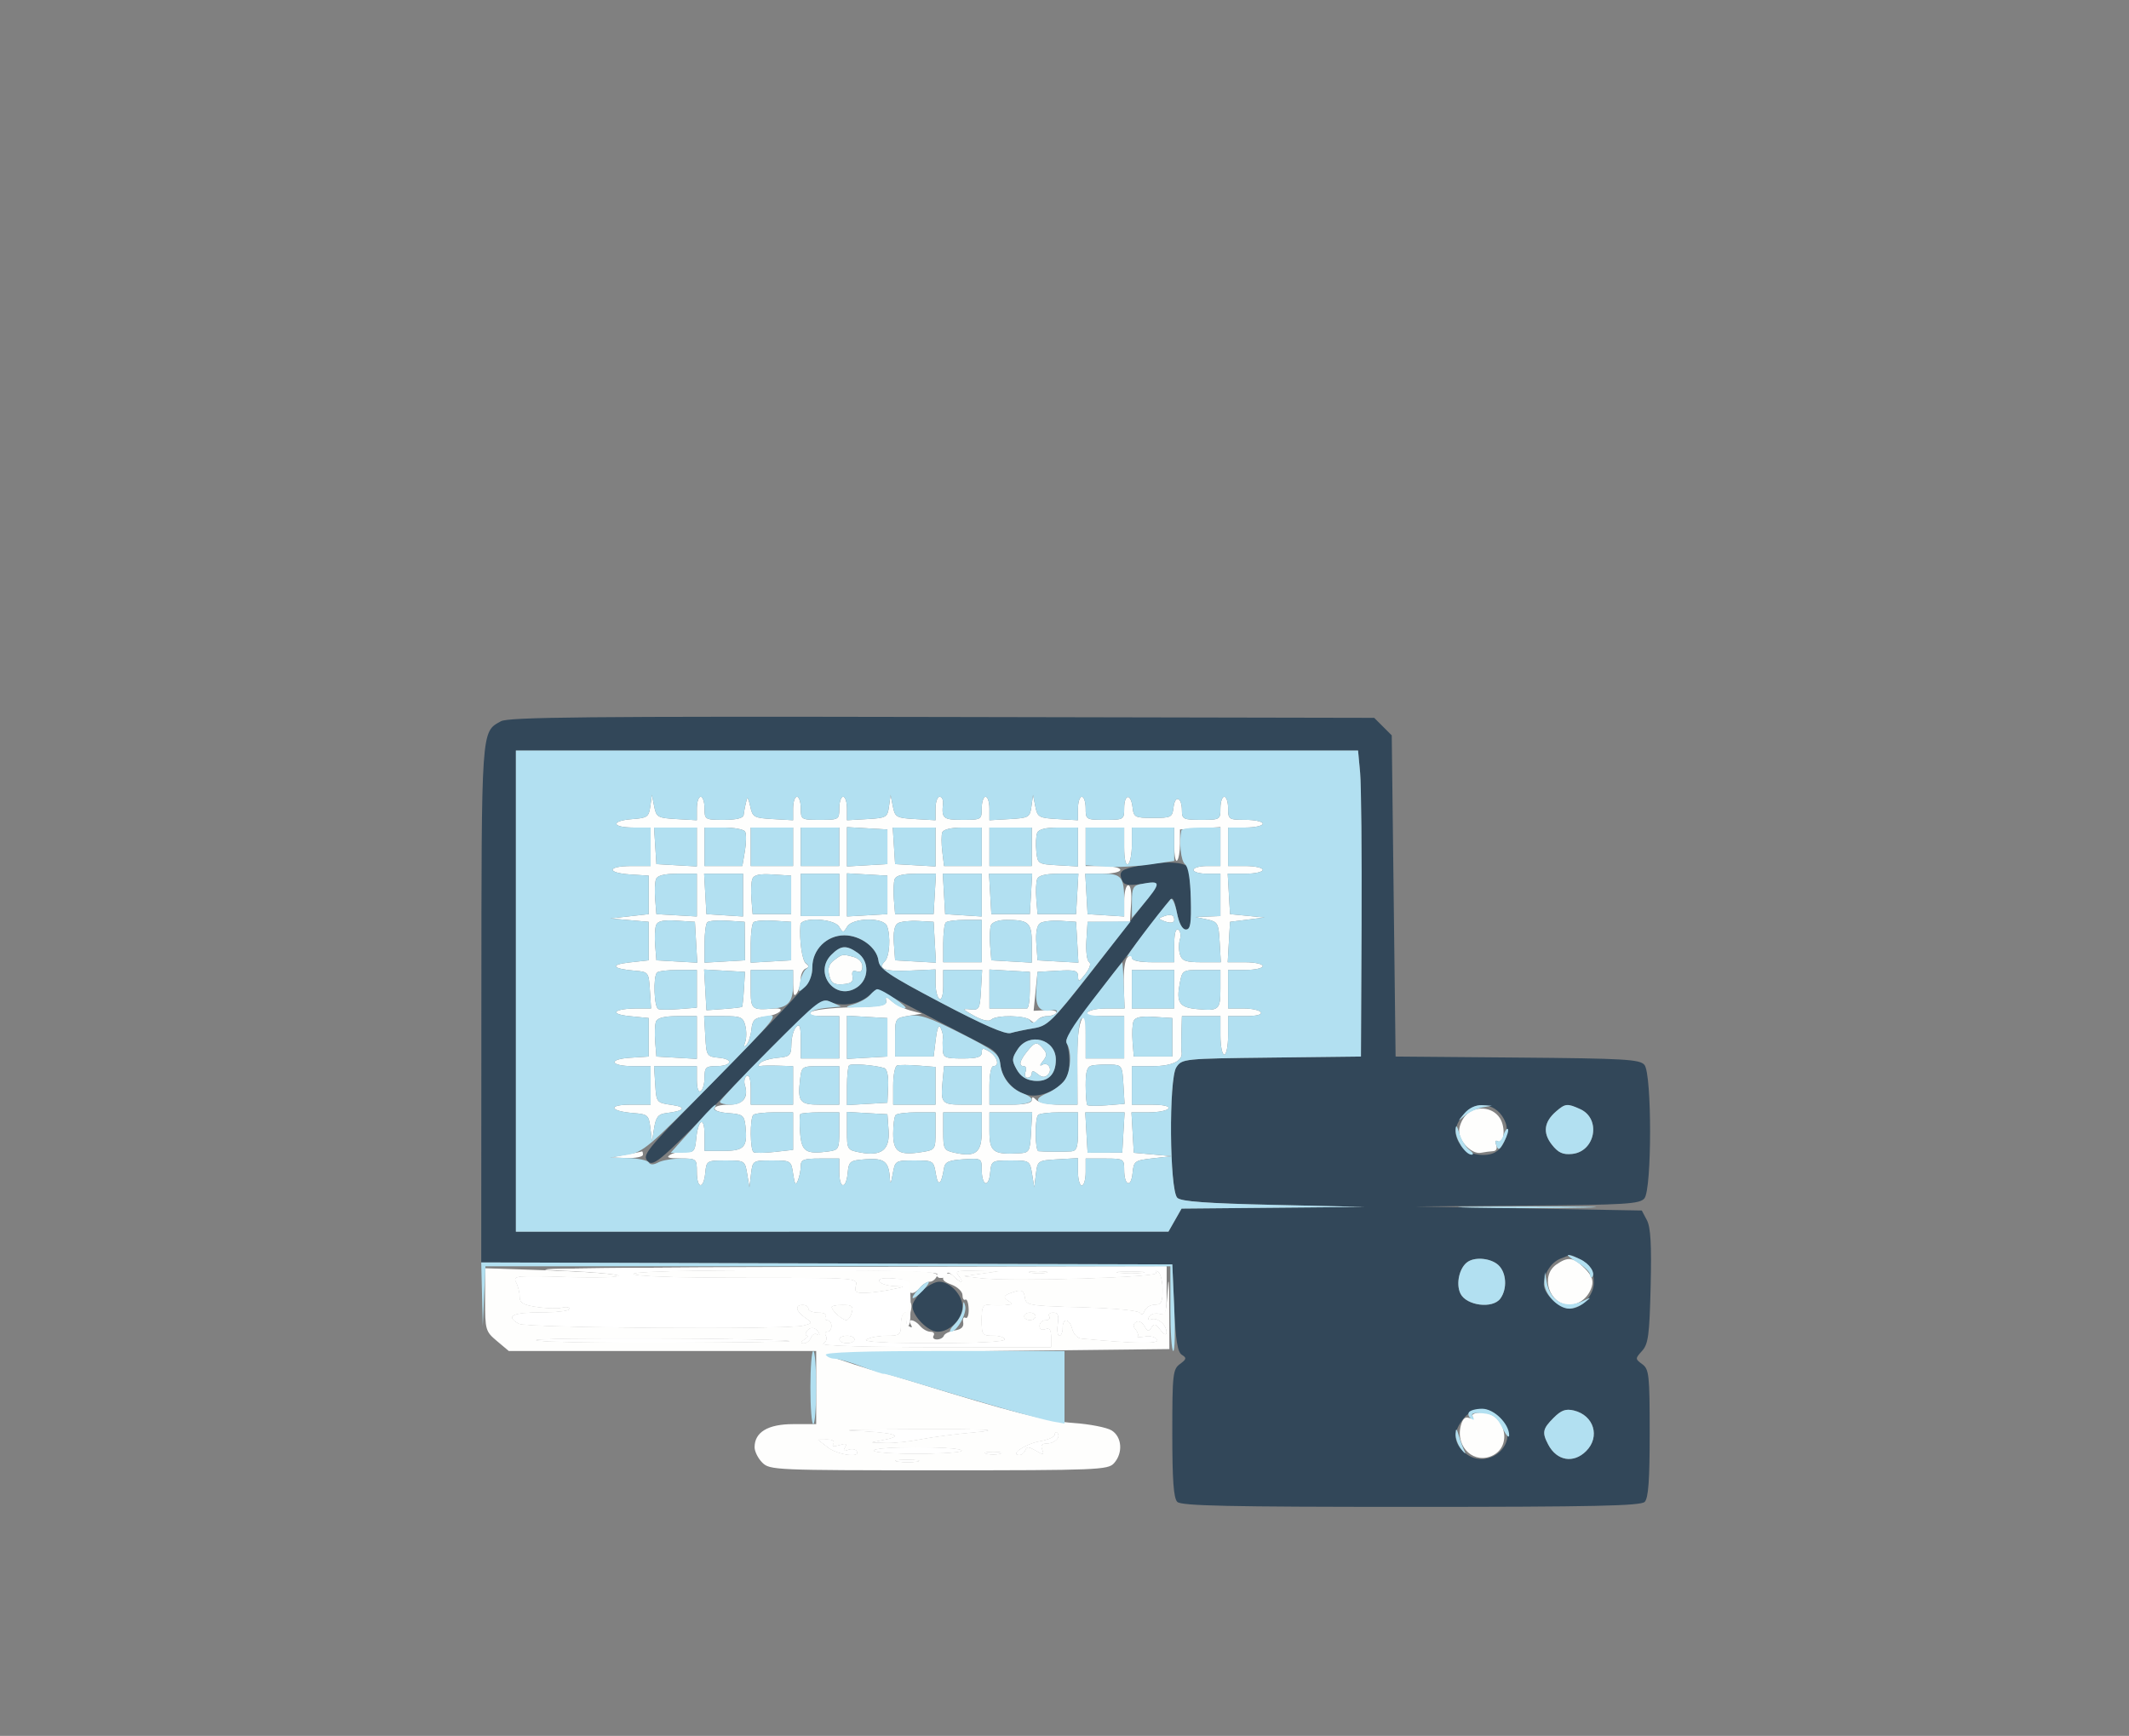 <svg xmlns="http://www.w3.org/2000/svg" width="553" height="451" viewBox="0 0 553 451" version="1.1"><rect x="0" y="0" width="553" height="451" fill="#808080" stroke="none"/><path d="M 143.214 329.966 C 152.407 330.312, 160.282 330.965, 160.714 331.416 C 161.146 331.868, 155.116 332.041, 147.313 331.802 C 134.036 331.395, 133.186 331.479, 134.063 333.118 C 134.578 334.081, 135 335.771, 135 336.873 C 135 338.483, 135.888 339.011, 139.508 339.553 C 141.987 339.925, 144.912 339.995, 146.008 339.708 C 147.103 339.422, 148 339.595, 148 340.094 C 148 340.592, 144.625 341, 140.500 341 C 133.106 341, 131.216 341.975, 134.844 343.916 C 136.894 345.014, 204.330 345.457, 208.538 344.401 C 211.068 343.766, 211.074 343.740, 209.050 342.322 C 206.643 340.636, 206.372 339, 208.500 339 C 209.325 339, 210 339.450, 210 340 C 210 340.550, 211.152 341, 212.559 341 C 214.010 341, 214.851 341.433, 214.500 342 C 214.160 342.550, 214.359 343, 214.941 343 C 215.523 343, 216 343.675, 216 344.500 C 216 345.325, 215.523 346, 214.941 346 C 214.359 346, 214.191 346.500, 214.569 347.112 C 214.947 347.723, 214.636 348.616, 213.878 349.096 C 213.075 349.605, 225.128 349.976, 242.750 349.985 L 273 350 273 347.393 C 273 345.487, 272.597 344.941, 271.500 345.362 C 270.586 345.712, 270 345.363, 270 344.469 C 270 343.661, 270.702 343, 271.559 343 C 272.416 343, 272.840 342.550, 272.500 342 C 272.160 341.450, 272.635 341, 273.554 341 C 274.844 341, 275.126 341.687, 274.787 344 C 274.545 345.650, 274.718 347, 275.173 347 C 275.628 347, 276 346.100, 276 345 C 276 342.264, 277.829 342.470, 278.536 345.286 C 278.851 346.543, 279.872 347.645, 280.805 347.734 C 294.895 349.085, 301.234 349.187, 300.533 348.053 C 300.111 347.370, 298.678 347.020, 297.348 347.274 C 296.019 347.528, 295.167 347.499, 295.457 347.210 C 295.746 346.921, 295.515 346.120, 294.943 345.431 C 294.214 344.553, 294.256 343.960, 295.083 343.449 C 295.757 343.032, 296.686 343.474, 297.249 344.480 C 298.046 345.904, 298.394 345.980, 299.077 344.875 C 299.754 343.780, 300.219 343.905, 301.429 345.505 C 302.357 346.733, 302.949 346.992, 302.968 346.179 C 303.014 344.272, 300.715 342.262, 299.102 342.799 C 298.217 343.094, 297.992 342.823, 298.474 342.043 C 298.887 341.373, 300.075 341.048, 301.113 341.319 C 302.817 341.765, 303 341.193, 303 335.406 L 303 329 214.750 329.169 C 166.213 329.261, 134.021 329.620, 143.214 329.966 M 164.500 331 C 164.889 331.629, 175.813 332, 193.965 332 C 222.320 332, 222.804 332.034, 222.290 334 C 221.854 335.665, 222.247 335.990, 224.633 335.942 C 226.210 335.911, 229.300 335.512, 231.500 335.057 C 235.327 334.266, 235.362 334.225, 232.309 334.115 C 230.554 334.052, 228.823 333.522, 228.462 332.938 C 228.027 332.235, 229.258 331.981, 232.104 332.188 L 236.402 332.500 236.503 338.687 C 236.559 342.089, 236.263 344.662, 235.846 344.405 C 235.429 344.147, 235.341 343.275, 235.651 342.468 C 235.960 341.661, 235.716 341, 235.107 341 C 234.498 341, 234 342.350, 234 344 C 234 346.797, 233.747 347.001, 230.250 347.015 C 228.188 347.024, 225.825 347.467, 225 348 C 224.002 348.645, 229.775 348.974, 242.250 348.985 C 254.094 348.994, 261 348.632, 261 348 C 261 347.450, 259.650 347, 258 347 C 255.159 347, 255 346.785, 255 342.937 C 255 339.667, 255.341 338.909, 256.750 339.052 C 257.712 339.150, 259.625 339.172, 261 339.100 C 262.950 338.998, 263.176 338.765, 262.029 338.039 C 260.336 336.969, 260.642 336.512, 263.675 335.581 C 265.400 335.051, 265.917 335.362, 266.175 337.090 C 266.488 339.188, 267.022 339.281, 280.966 339.674 C 289.482 339.914, 295.698 340.511, 296.077 341.125 C 296.471 341.762, 296.958 341.552, 297.329 340.584 C 297.664 339.713, 298.851 339, 299.969 339 C 301.667 339, 302 338.354, 302 335.059 C 302 332.891, 301.480 330.797, 300.845 330.405 C 300.180 329.993, 299.961 330.127, 300.328 330.722 C 301.025 331.849, 262.887 332.991, 254.951 332.080 L 250.500 331.569 255 330.935 L 259.500 330.300 253.628 330.150 C 248.512 330.019, 247.916 330.193, 249 331.500 C 250.646 333.484, 249.573 333.430, 247.571 331.429 C 246.707 330.564, 246 330.339, 246 330.929 C 246 331.518, 245.298 332, 244.441 332 C 243.584 332, 243.160 331.550, 243.500 331 C 243.908 330.340, 230.491 330, 204 330 C 177.509 330, 164.092 330.340, 164.500 331 M 267.762 330.707 C 269.006 330.946, 270.806 330.937, 271.762 330.687 C 272.718 330.437, 271.700 330.241, 269.500 330.252 C 267.300 330.263, 266.518 330.468, 267.762 330.707 M 290.768 330.725 C 292.565 330.947, 295.265 330.943, 296.768 330.715 C 298.271 330.486, 296.800 330.304, 293.500 330.310 C 290.200 330.315, 288.971 330.502, 290.768 330.725 M 216 339.571 C 216 340.502, 218.778 343, 219.812 343 C 220.337 343, 221.002 342.100, 221.290 341 C 221.724 339.339, 221.320 339, 218.906 339 C 217.308 339, 216 339.257, 216 339.571 M 266 342 C 266 342.550, 266.675 343, 267.500 343 C 268.325 343, 269 342.550, 269 342 C 269 341.450, 268.325 341, 267.500 341 C 266.675 341, 266 341.450, 266 342 M 209.500 346 C 209.160 346.550, 209.246 347.007, 209.691 347.015 C 210.136 347.024, 209.825 347.467, 209 348 C 207.951 348.678, 207.885 348.974, 208.781 348.985 C 209.486 348.993, 210.321 348.328, 210.636 347.506 C 210.952 346.684, 211.682 346.303, 212.259 346.660 C 212.872 347.039, 213.012 346.829, 212.595 346.155 C 211.718 344.735, 210.325 344.665, 209.500 346 M 139.294 348.203 C 139.957 348.625, 155.575 348.909, 174 348.835 C 192.425 348.761, 206.375 348.561, 205 348.391 C 199.230 347.677, 138.191 347.502, 139.294 348.203 M 218 348 C 218 348.550, 218.900 349, 220 349 C 221.100 349, 222 348.550, 222 348 C 222 347.450, 221.100 347, 220 347 C 218.900 347, 218 347.450, 218 348 M 222 371.722 C 231.966 372.092, 235.149 373.014, 230 374.039 L 226.500 374.737 230.114 374.868 C 232.101 374.941, 236.151 374.519, 239.114 373.931 C 242.076 373.342, 248.550 372.507, 253.500 372.073 C 260.310 371.477, 256.539 371.300, 238 371.346 C 224.525 371.380, 217.325 371.549, 222 371.722 M 274 372.745 C 274 373.339, 272.226 374.124, 270.058 374.490 C 266.513 375.089, 262.148 378, 264.794 378 C 265.366 378, 266.037 377.438, 266.286 376.750 C 266.643 375.765, 267.222 375.786, 269.014 376.849 C 271.017 378.036, 271.216 378.006, 270.676 376.599 C 270.246 375.478, 270.633 375, 271.972 375 C 273.980 375, 275.623 373.290, 274.600 372.267 C 274.270 371.937, 274 372.152, 274 372.745 M 215 376 C 217.521 377.972, 223.624 378.818, 222.527 377.044 C 222.202 376.518, 221.202 376.369, 220.304 376.714 C 219.150 377.156, 218.903 376.966, 219.461 376.063 C 220.053 375.106, 219.686 374.965, 218 375.500 C 216.467 375.987, 215.968 375.861, 216.434 375.107 C 216.860 374.418, 216.246 374.008, 214.809 374.022 L 212.500 374.044 215 376 M 227 376.871 C 227 377.350, 232.391 377.709, 238.979 377.667 C 245.567 377.626, 250.405 377.241, 249.729 376.811 C 248.036 375.736, 227 375.791, 227 376.871 M 256.250 377.689 C 257.212 377.941, 258.788 377.941, 259.750 377.689 C 260.712 377.438, 259.925 377.232, 258 377.232 C 256.075 377.232, 255.287 377.438, 256.250 377.689 M 233.264 379.718 C 234.784 379.947, 237.034 379.941, 238.264 379.704 C 239.494 379.467, 238.250 379.279, 235.500 379.286 C 232.750 379.294, 231.744 379.488, 233.264 379.718" stroke="none" fill="#ffffff" fill-rule="evenodd"/><path d="M 143.214 329.966 C 152.407 330.312, 160.282 330.965, 160.714 331.416 C 161.146 331.868, 155.116 332.041, 147.313 331.802 C 134.036 331.395, 133.186 331.479, 134.063 333.118 C 134.578 334.081, 135 335.771, 135 336.873 C 135 338.483, 135.888 339.011, 139.508 339.553 C 141.987 339.925, 144.912 339.995, 146.008 339.708 C 147.103 339.422, 148 339.595, 148 340.094 C 148 340.592, 144.625 341, 140.500 341 C 133.106 341, 131.216 341.975, 134.844 343.916 C 136.894 345.014, 204.330 345.457, 208.538 344.401 C 211.068 343.766, 211.074 343.740, 209.050 342.322 C 206.643 340.636, 206.372 339, 208.500 339 C 209.325 339, 210 339.450, 210 340 C 210 340.550, 211.152 341, 212.559 341 C 214.010 341, 214.851 341.433, 214.500 342 C 214.160 342.550, 214.359 343, 214.941 343 C 215.523 343, 216 343.675, 216 344.500 C 216 345.325, 215.523 346, 214.941 346 C 214.359 346, 214.191 346.500, 214.569 347.112 C 214.947 347.723, 214.636 348.616, 213.878 349.096 C 213.075 349.605, 225.128 349.976, 242.750 349.985 L 273 350 273 347.393 C 273 345.487, 272.597 344.941, 271.500 345.362 C 270.586 345.712, 270 345.363, 270 344.469 C 270 343.661, 270.702 343, 271.559 343 C 272.416 343, 272.840 342.550, 272.500 342 C 272.160 341.450, 272.635 341, 273.554 341 C 274.844 341, 275.126 341.687, 274.787 344 C 274.545 345.650, 274.718 347, 275.173 347 C 275.628 347, 276 346.100, 276 345 C 276 342.264, 277.829 342.470, 278.536 345.286 C 278.851 346.543, 279.872 347.645, 280.805 347.734 C 294.895 349.085, 301.234 349.187, 300.533 348.053 C 300.111 347.370, 298.678 347.020, 297.348 347.274 C 296.019 347.528, 295.167 347.499, 295.457 347.210 C 295.746 346.921, 295.515 346.120, 294.943 345.431 C 294.214 344.553, 294.256 343.960, 295.083 343.449 C 295.757 343.032, 296.686 343.474, 297.249 344.480 C 298.046 345.904, 298.394 345.980, 299.077 344.875 C 299.754 343.780, 300.219 343.905, 301.429 345.505 C 302.357 346.733, 302.949 346.992, 302.968 346.179 C 303.014 344.272, 300.715 342.262, 299.102 342.799 C 298.217 343.094, 297.992 342.823, 298.474 342.043 C 298.887 341.373, 300.075 341.048, 301.113 341.319 C 302.817 341.765, 303 341.193, 303 335.406 L 303 329 214.750 329.169 C 166.213 329.261, 134.021 329.620, 143.214 329.966 M 164.500 331 C 164.889 331.629, 175.813 332, 193.965 332 C 222.320 332, 222.804 332.034, 222.290 334 C 221.854 335.665, 222.247 335.990, 224.633 335.942 C 226.210 335.911, 229.300 335.512, 231.500 335.057 C 235.327 334.266, 235.362 334.225, 232.309 334.115 C 230.554 334.052, 228.823 333.522, 228.462 332.938 C 228.027 332.235, 229.258 331.981, 232.104 332.188 L 236.402 332.500 236.503 338.687 C 236.559 342.089, 236.263 344.662, 235.846 344.405 C 235.429 344.147, 235.341 343.275, 235.651 342.468 C 235.960 341.661, 235.716 341, 235.107 341 C 234.498 341, 234 342.350, 234 344 C 234 346.797, 233.747 347.001, 230.250 347.015 C 228.188 347.024, 225.825 347.467, 225 348 C 224.002 348.645, 229.775 348.974, 242.250 348.985 C 254.094 348.994, 261 348.632, 261 348 C 261 347.450, 259.650 347, 258 347 C 255.159 347, 255 346.785, 255 342.937 C 255 339.667, 255.341 338.909, 256.750 339.052 C 257.712 339.150, 259.625 339.172, 261 339.100 C 262.950 338.998, 263.176 338.765, 262.029 338.039 C 260.336 336.969, 260.642 336.512, 263.675 335.581 C 265.400 335.051, 265.917 335.362, 266.175 337.090 C 266.488 339.188, 267.022 339.281, 280.966 339.674 C 289.482 339.914, 295.698 340.511, 296.077 341.125 C 296.471 341.762, 296.958 341.552, 297.329 340.584 C 297.664 339.713, 298.851 339, 299.969 339 C 301.667 339, 302 338.354, 302 335.059 C 302 332.891, 301.480 330.797, 300.845 330.405 C 300.180 329.993, 299.961 330.127, 300.328 330.722 C 301.025 331.849, 262.887 332.991, 254.951 332.080 L 250.500 331.569 255 330.935 L 259.500 330.300 253.628 330.150 C 248.512 330.019, 247.916 330.193, 249 331.500 C 250.646 333.484, 249.573 333.430, 247.571 331.429 C 246.707 330.564, 246 330.339, 246 330.929 C 246 331.518, 245.298 332, 244.441 332 C 243.584 332, 243.160 331.550, 243.500 331 C 243.908 330.340, 230.491 330, 204 330 C 177.509 330, 164.092 330.340, 164.500 331 M 267.762 330.707 C 269.006 330.946, 270.806 330.937, 271.762 330.687 C 272.718 330.437, 271.700 330.241, 269.500 330.252 C 267.300 330.263, 266.518 330.468, 267.762 330.707 M 290.768 330.725 C 292.565 330.947, 295.265 330.943, 296.768 330.715 C 298.271 330.486, 296.800 330.304, 293.500 330.310 C 290.200 330.315, 288.971 330.502, 290.768 330.725 M 216 339.571 C 216 340.502, 218.778 343, 219.812 343 C 220.337 343, 221.002 342.100, 221.290 341 C 221.724 339.339, 221.320 339, 218.906 339 C 217.308 339, 216 339.257, 216 339.571 M 266 342 C 266 342.550, 266.675 343, 267.500 343 C 268.325 343, 269 342.550, 269 342 C 269 341.450, 268.325 341, 267.500 341 C 266.675 341, 266 341.450, 266 342 M 209.500 346 C 209.160 346.550, 209.246 347.007, 209.691 347.015 C 210.136 347.024, 209.825 347.467, 209 348 C 207.951 348.678, 207.885 348.974, 208.781 348.985 C 209.486 348.993, 210.321 348.328, 210.636 347.506 C 210.952 346.684, 211.682 346.303, 212.259 346.660 C 212.872 347.039, 213.012 346.829, 212.595 346.155 C 211.718 344.735, 210.325 344.665, 209.500 346 M 139.294 348.203 C 139.957 348.625, 155.575 348.909, 174 348.835 C 192.425 348.761, 206.375 348.561, 205 348.391 C 199.230 347.677, 138.191 347.502, 139.294 348.203 M 218 348 C 218 348.550, 218.900 349, 220 349 C 221.100 349, 222 348.550, 222 348 C 222 347.450, 221.100 347, 220 347 C 218.900 347, 218 347.450, 218 348 M 222 371.722 C 231.966 372.092, 235.149 373.014, 230 374.039 L 226.500 374.737 230.114 374.868 C 232.101 374.941, 236.151 374.519, 239.114 373.931 C 242.076 373.342, 248.550 372.507, 253.500 372.073 C 260.310 371.477, 256.539 371.300, 238 371.346 C 224.525 371.380, 217.325 371.549, 222 371.722 M 274 372.745 C 274 373.339, 272.226 374.124, 270.058 374.490 C 266.513 375.089, 262.148 378, 264.794 378 C 265.366 378, 266.037 377.438, 266.286 376.750 C 266.643 375.765, 267.222 375.786, 269.014 376.849 C 271.017 378.036, 271.216 378.006, 270.676 376.599 C 270.246 375.478, 270.633 375, 271.972 375 C 273.980 375, 275.623 373.290, 274.600 372.267 C 274.270 371.937, 274 372.152, 274 372.745 M 215 376 C 217.521 377.972, 223.624 378.818, 222.527 377.044 C 222.202 376.518, 221.202 376.369, 220.304 376.714 C 219.150 377.156, 218.903 376.966, 219.461 376.063 C 220.053 375.106, 219.686 374.965, 218 375.500 C 216.467 375.987, 215.968 375.861, 216.434 375.107 C 216.860 374.418, 216.246 374.008, 214.809 374.022 L 212.500 374.044 215 376 M 227 376.871 C 227 377.350, 232.391 377.709, 238.979 377.667 C 245.567 377.626, 250.405 377.241, 249.729 376.811 C 248.036 375.736, 227 375.791, 227 376.871 M 256.250 377.689 C 257.212 377.941, 258.788 377.941, 259.750 377.689 C 260.712 377.438, 259.925 377.232, 258 377.232 C 256.075 377.232, 255.287 377.438, 256.250 377.689 M 233.264 379.718 C 234.784 379.947, 237.034 379.941, 238.264 379.704 C 239.494 379.467, 238.250 379.279, 235.500 379.286 C 232.750 379.294, 231.744 379.488, 233.264 379.718" stroke="none" fill="#ffffff" fill-rule="evenodd"/><path d="M 168.915 209.500 C 168.536 212.237, 168.127 212.527, 164.250 212.807 C 158.585 213.217, 158.788 215, 164.500 215 L 169 215 169 220 L 169 225 164 225 C 157.638 225, 157.434 226.790, 163.750 227.195 L 168.500 227.500 168.500 232.500 L 168.500 237.500 163.500 238.060 L 158.500 238.620 163.500 239.060 L 168.500 239.500 168.500 244.500 L 168.500 249.500 163.500 250.052 C 158.230 250.634, 158.981 251.715, 165 252.211 C 168.419 252.493, 168.507 252.610, 168.805 257.250 L 169.110 262 165.637 262 C 159.489 262, 157.945 263.445, 163.500 264 L 168.500 264.500 168.500 269.500 L 168.500 274.500 163.725 274.806 C 157.784 275.186, 158.473 277, 164.559 277 L 169 277 169 282 L 169 287 163.800 287 C 157.757 287, 158.300 288.692, 164.500 289.183 C 168.249 289.480, 168.527 289.720, 168.923 293 L 169.347 296.500 169.923 293 C 170.384 290.204, 171.003 289.440, 173 289.201 C 177.867 288.619, 178.553 287.644, 174.500 287.068 C 170.530 286.504, 170.498 286.465, 170.195 281.750 L 169.890 277 175.445 277 L 181 277 181 280.559 C 181 282.677, 181.405 283.868, 182 283.500 C 182.550 283.160, 183 281.559, 183 279.941 C 183 277.353, 183.353 277, 185.941 277 C 190.059 277, 190.742 275.197, 186.769 274.815 C 183.577 274.507, 183.493 274.376, 183.198 269.250 L 182.895 264 187.929 264 C 192.462 264, 193.024 264.248, 193.589 266.498 C 193.934 267.872, 193.916 269.784, 193.549 270.748 C 193.109 271.901, 193.217 272.158, 193.864 271.500 C 194.404 270.950, 194.993 269.150, 195.173 267.500 C 195.446 264.996, 195.996 264.446, 198.500 264.173 C 202.264 263.763, 204.618 261.740, 201 262.025 C 195.200 262.481, 195 262.313, 195 257 L 195 252 200.500 252 L 206 252 206.015 255.750 C 206.027 258.539, 206.279 259.116, 207 258 C 207.533 257.175, 207.976 255.525, 207.985 254.333 C 207.993 253.142, 208.563 251.938, 209.250 251.659 C 210.182 251.281, 210.206 250.942, 209.344 250.326 C 208.351 249.615, 207.590 244.294, 207.903 240.250 C 208.062 238.203, 216.680 238.632, 217.950 240.750 C 218.950 242.417, 219.050 242.417, 220.050 240.750 C 221.458 238.402, 229.506 238.271, 230.393 240.582 C 231.406 243.221, 231.073 248.527, 229.817 249.783 C 227.834 251.766, 229.809 252.463, 236.558 252.160 L 243 251.870 243 255.376 C 243 257.304, 243.450 259.160, 244 259.500 C 244.604 259.873, 245 258.510, 245 256.059 L 245 252 250.052 252 L 255.105 252 254.802 257.250 C 254.518 262.186, 254.351 262.484, 252 262.235 C 249.804 262.001, 249.926 262.205, 253 263.907 C 255.151 265.098, 256.866 265.489, 257.450 264.922 C 258.769 263.641, 266.364 263.764, 267.687 265.087 C 268.470 265.870, 268.962 265.870, 269.446 265.087 C 269.816 264.489, 270.965 264, 272 264 C 273.035 264, 274.119 263.617, 274.409 263.148 C 274.698 262.679, 273.483 262.368, 271.708 262.457 L 268.481 262.618 268.990 257.559 L 269.500 252.500 274.750 252.198 C 279.247 251.939, 280.003 252.154, 280.022 253.698 C 280.041 255.203, 280.359 255.090, 281.953 253.016 C 283.092 251.534, 283.462 250.285, 282.870 249.919 C 282.324 249.582, 282.018 247.100, 282.189 244.403 L 282.500 239.500 288 239.495 L 293.500 239.491 293.805 234.745 C 293.988 231.891, 293.689 230, 293.055 230 C 292.475 230, 292 231.825, 292 234.055 L 292 238.110 287.250 237.805 L 282.500 237.500 282.198 232.250 L 281.895 227 286.448 227 C 288.951 227, 291 226.550, 291 226 C 291 225.450, 288.975 225, 286.500 225 L 282 225 282 220 L 282 215 287 215 L 292 215 292 220.059 C 292 223.177, 292.384 224.881, 293 224.500 C 293.550 224.160, 294 221.884, 294 219.441 L 294 215 299.500 215 L 305 215 305 219.667 C 305 222.233, 305.338 223.995, 305.750 223.581 C 306.163 223.167, 306.500 221.180, 306.500 219.164 L 306.500 215.500 311.750 215.198 L 317 214.895 317 219.948 L 317 225 313.500 225 C 311.575 225, 310 225.450, 310 226 C 310 226.550, 311.575 227, 313.500 227 L 317 227 317 232.500 L 317 238 313.750 238.118 L 310.500 238.237 313.500 238.874 C 316.318 239.472, 316.518 239.829, 316.802 244.756 L 317.105 250 312.120 250 C 308.013 250, 307.023 249.648, 306.500 248 C 306.151 246.900, 306.139 245.138, 306.473 244.084 C 306.808 243.030, 306.613 241.879, 306.041 241.525 C 305.378 241.116, 305 242.537, 305 245.441 L 305 250 299.500 250 C 295.889 250, 294 249.588, 294 248.800 C 294 247.886, 293.722 247.878, 292.835 248.765 C 292.150 249.450, 291.759 252.418, 291.887 255.965 L 292.105 262 287.707 262 C 280.742 262, 279.781 263.762, 279.833 276.445 L 279.877 287 275.139 287 C 272.532 287, 269.860 286.460, 269.200 285.800 C 268.267 284.867, 268 284.867, 268 285.800 C 268 286.588, 266.111 287, 262.500 287 L 257 287 257 282 C 257 279.250, 257.450 277, 258 277 C 259.738 277, 259.083 274.533, 257 273.232 C 255.332 272.190, 255 272.233, 255 273.492 C 255 274.635, 253.790 275, 250 275 C 245.517 275, 244.988 274.768, 244.882 272.750 C 244.816 271.512, 244.839 270.095, 244.931 269.601 C 245.024 269.106, 244.766 267.981, 244.359 267.101 C 243.862 266.026, 243.435 266.980, 243.059 270 L 242.500 274.500 237.500 274.500 L 232.500 274.500 232.500 269.500 C 232.500 264.562, 232.543 264.493, 236 263.926 L 239.500 263.351 236.500 262.541 C 234.850 262.096, 232.679 261.017, 231.676 260.144 C 230.149 258.815, 229.905 258.796, 230.176 260.028 C 230.441 261.232, 228.785 261.538, 221.093 261.707 C 215.920 261.820, 211.217 262.383, 210.643 262.957 C 209.919 263.681, 210.884 264, 213.800 264 L 218 264 218 269.500 L 218 275 213 275 L 208 275 208 270.300 C 208 266.663, 207.730 265.870, 206.809 266.791 C 206.153 267.447, 205.591 269.449, 205.559 271.241 C 205.505 274.224, 205.204 274.527, 202 274.821 C 200.075 274.998, 198.050 275.593, 197.500 276.143 C 196.833 276.809, 196.833 277.080, 197.500 276.953 C 198.050 276.849, 200.188 276.816, 202.250 276.882 L 206 277 206 282 L 206 287 200.500 287 L 195 287 195 282.941 C 195 280.384, 194.615 279.120, 193.959 279.525 C 193.387 279.879, 193.172 280.967, 193.482 281.943 C 194.494 285.133, 193.007 287, 189.452 287 C 184.538 287, 184.262 288.831, 189.121 289.191 C 192.928 289.473, 193.316 289.759, 193.616 292.500 C 194.221 298.015, 193.359 299, 187.933 299 L 183 299 183 294.800 C 183 289.811, 181.304 290.745, 180.821 296 C 180.546 298.997, 180.165 299.464, 178.167 299.247 C 176.883 299.108, 175.083 299.432, 174.167 299.967 C 172.897 300.708, 173.512 300.946, 176.750 300.970 C 180.935 301, 181 301.054, 181 304.500 C 181 308.911, 182.766 309.113, 183.187 304.750 C 183.494 301.558, 183.590 301.500, 188.500 301.500 C 193.438 301.500, 193.507 301.544, 194.077 305 L 194.653 308.500 195.077 305 C 195.497 301.523, 195.533 301.500, 200.500 301.500 C 205.450 301.500, 205.505 301.535, 206.014 305 C 206.415 307.731, 206.689 308.098, 207.264 306.668 C 207.669 305.661, 208 303.973, 208 302.918 C 208 301.283, 208.738 301, 213 301 L 218 301 218 304.500 C 218 308.911, 219.766 309.113, 220.187 304.750 C 220.483 301.680, 220.743 301.483, 224.901 301.185 C 229.663 300.844, 230.868 301.778, 231.116 306 C 231.228 307.905, 231.410 307.667, 231.882 305 C 232.491 301.549, 232.570 301.500, 237.500 301.500 C 242.437 301.500, 242.507 301.544, 243.079 305 C 243.651 308.457, 244.510 307.849, 245.200 303.500 C 245.458 301.879, 246.417 301.442, 250.259 301.195 C 254.926 300.895, 255 300.937, 255 303.886 C 255 308.044, 256.800 308.771, 257.185 304.769 C 257.495 301.555, 257.584 301.500, 262.500 301.500 C 267.438 301.500, 267.507 301.544, 268.077 305 L 268.653 308.500 269.077 305 C 269.495 301.545, 269.568 301.496, 274.750 301.198 L 280 300.895 280 304.448 C 280 306.401, 280.450 308, 281 308 C 281.550 308, 282 306.425, 282 304.500 L 282 301 287 301 C 291.867 301, 292 301.078, 292 303.941 C 292 308.059, 293.803 308.742, 294.185 304.769 C 294.486 301.643, 294.718 301.476, 299.500 300.940 L 304.500 300.380 299.500 299.940 L 294.500 299.500 294.198 294.250 L 293.895 289 298.389 289 C 300.860 289, 303.160 288.550, 303.500 288 C 303.881 287.384, 302.177 287, 299.059 287 L 294 287 294 282 L 294 277 299.378 277 C 304.452 277, 307.322 275.612, 306.917 273.355 C 306.832 272.885, 306.816 270.587, 306.882 268.250 L 307 264 312 264 L 317 264 317 269 C 317 271.750, 317.450 274, 318 274 C 318.550 274, 319 271.750, 319 269 L 319 264 323.559 264 C 326.344 264, 327.878 263.611, 327.500 263 C 327.160 262.450, 325.109 262, 322.941 262 L 319 262 319 257 L 319 252 323.500 252 C 325.975 252, 328 251.550, 328 251 C 328 250.450, 325.951 250, 323.448 250 L 318.895 250 319.198 244.750 L 319.500 239.500 324 238.935 L 328.500 238.371 324 237.935 L 319.500 237.500 319.198 232.250 L 318.895 227 323.448 227 C 325.951 227, 328 226.550, 328 226 C 328 225.450, 325.975 225, 323.500 225 L 319 225 319 220 L 319 215 323.500 215 C 325.975 215, 328 214.550, 328 214 C 328 213.450, 325.975 213, 323.500 213 C 319.167 213, 319 212.889, 319 210 C 319 208.350, 318.550 207, 318 207 C 317.450 207, 317 208.350, 317 210 C 317 212.933, 316.889 213, 312 213 C 307.366 213, 307 212.822, 307 210.559 C 307 207.092, 305.200 206.411, 304.818 209.733 C 304.518 212.344, 304.219 212.500, 299.500 212.500 C 294.789 212.500, 294.482 212.341, 294.184 209.750 C 293.756 206.038, 292 206.239, 292 210 C 292 212.933, 291.889 213, 287 213 C 282.111 213, 282 212.933, 282 210 C 282 208.350, 281.550 207, 281 207 C 280.450 207, 280 208.374, 280 210.052 L 280 213.105 274.756 212.802 C 269.817 212.518, 269.477 212.325, 268.920 209.500 L 268.329 206.500 267.915 209.500 C 267.520 212.352, 267.241 212.515, 262.250 212.802 L 257 213.105 257 210.052 C 257 208.374, 256.550 207, 256 207 C 255.450 207, 255 208.350, 255 210 C 255 212.933, 254.889 213, 250 213 C 244.970 213, 244.551 212.647, 244.948 208.750 C 245.046 207.787, 244.647 207, 244.063 207 C 243.478 207, 243 208.374, 243 210.052 L 243 213.105 237.756 212.802 C 232.817 212.518, 232.477 212.325, 231.920 209.500 L 231.329 206.500 230.915 209.500 C 230.520 212.352, 230.241 212.515, 225.250 212.802 L 220 213.105 220 210.052 C 220 208.374, 219.550 207, 219 207 C 218.450 207, 218 208.350, 218 210 C 218 212.933, 217.889 213, 213 213 C 208.111 213, 208 212.933, 208 210 C 208 208.350, 207.550 207, 207 207 C 206.450 207, 206 208.374, 206 210.052 L 206 213.105 200.756 212.802 C 195.829 212.518, 195.472 212.318, 194.874 209.500 C 194.523 207.850, 194.131 206.950, 194.003 207.500 C 193.874 208.050, 193.665 208.950, 193.537 209.500 C 193.409 210.050, 193.236 211.063, 193.152 211.750 C 193.053 212.563, 191.252 213, 188 213 C 183.111 213, 183 212.933, 183 210 C 183 208.350, 182.550 207, 182 207 C 181.450 207, 181 208.374, 181 210.052 L 181 213.105 175.756 212.802 C 170.817 212.518, 170.477 212.325, 169.920 209.500 L 169.329 206.500 168.915 209.500 M 170.195 219.750 L 170.500 224.500 175.750 224.802 L 181 225.105 181 220.052 L 181 215 175.445 215 L 169.890 215 170.195 219.750 M 183 220 L 183 225 187.912 225 L 192.824 225 193.494 221.037 C 193.862 218.857, 193.875 216.607, 193.523 216.037 C 193.170 215.467, 190.659 215, 187.941 215 L 183 215 183 220 M 195 220 L 195 225 200.500 225 L 206 225 206 220 L 206 215 200.500 215 L 195 215 195 220 M 208 220 L 208 225 213 225 L 218 225 218 220 L 218 215 213 215 L 208 215 208 220 M 220 220 L 220 225.105 225.250 224.802 L 230.500 224.500 230.500 220 L 230.500 215.500 225.250 215.198 L 220 214.895 220 220 M 232.195 219.750 L 232.500 224.500 237.750 224.802 L 243 225.105 243 220.052 L 243 215 237.445 215 L 231.890 215 232.195 219.750 M 244.758 216.250 C 244.507 216.938, 244.508 219.188, 244.760 221.250 L 245.219 225 250.109 225 L 255 225 255 220 L 255 215 250.107 215 C 247.103 215, 245.038 215.482, 244.758 216.250 M 257 220 L 257 225 262.500 225 L 268 225 268 220 L 268 215 262.500 215 L 257 215 257 220 M 269.398 216.405 C 269.102 217.177, 269.003 219.315, 269.180 221.155 C 269.494 224.438, 269.597 224.506, 274.750 224.802 L 280 225.105 280 220.052 L 280 215 274.969 215 C 271.570 215, 269.762 215.456, 269.398 216.405 M 170.402 228.395 C 170.108 229.162, 170.009 231.524, 170.183 233.645 L 170.500 237.500 175.750 237.802 L 181 238.105 181 232.552 L 181 227 175.969 227 C 172.587 227, 170.762 227.457, 170.402 228.395 M 183.198 232.250 L 183.500 237.500 188.250 237.805 L 193 238.110 193 232.555 L 193 227 187.948 227 L 182.895 227 183.198 232.250 M 195.423 228.340 C 195.117 229.137, 195.009 231.524, 195.183 233.645 L 195.500 237.500 200.500 237.500 L 205.500 237.500 205.500 232.500 L 205.500 227.500 200.740 227.195 C 197.292 226.974, 195.826 227.289, 195.423 228.340 M 208 232.500 L 208 238 213 238 L 218 238 218 232.500 L 218 227 213 227 L 208 227 208 232.500 M 220 232.500 L 220 238.105 225.250 237.802 L 230.500 237.500 230.500 232.500 L 230.500 227.500 225.250 227.198 L 220 226.895 220 232.500 M 232.402 228.395 C 232.108 229.162, 232.009 231.524, 232.183 233.645 L 232.500 237.500 237.500 237.500 L 242.500 237.500 242.802 232.250 L 243.105 227 238.021 227 C 234.595 227, 232.763 227.455, 232.402 228.395 M 245.198 232.250 L 245.500 237.500 250.250 237.805 L 255 238.110 255 232.555 L 255 227 249.948 227 L 244.895 227 245.198 232.250 M 257.198 232.250 L 257.500 237.500 262.500 237.500 L 267.500 237.500 267.802 232.250 L 268.105 227 262.500 227 L 256.895 227 257.198 232.250 M 269.402 228.395 C 269.108 229.162, 269.009 231.524, 269.183 233.645 L 269.500 237.500 274.500 237.500 L 279.500 237.500 279.802 232.250 L 280.105 227 275.021 227 C 271.595 227, 269.763 227.455, 269.402 228.395 M 302.573 237.959 C 300.742 238.616, 300.737 238.685, 302.466 239.349 C 304.453 240.111, 305.409 239.650, 304.854 238.197 C 304.659 237.686, 303.633 237.579, 302.573 237.959 M 170.423 240.340 C 170.117 241.137, 170.009 243.524, 170.183 245.645 L 170.500 249.500 175.804 249.804 L 181.108 250.108 180.804 244.804 L 180.500 239.500 175.740 239.195 C 172.292 238.974, 170.826 239.289, 170.423 240.340 M 183.713 239.621 C 183.321 240.013, 183 242.532, 183 245.219 L 183 250.105 188.250 249.802 L 193.500 249.500 193.462 244.500 L 193.423 239.500 188.924 239.204 C 186.450 239.041, 184.105 239.229, 183.713 239.621 M 195.713 239.621 C 195.321 240.013, 195 242.532, 195 245.219 L 195 250.105 200.250 249.802 L 205.500 249.500 205.500 244.500 L 205.500 239.500 200.963 239.204 C 198.467 239.041, 196.105 239.229, 195.713 239.621 M 233.185 239.878 C 232.334 240.409, 231.981 242.251, 232.185 245.099 L 232.500 249.500 237.804 249.804 L 243.108 250.108 242.804 244.804 L 242.500 239.500 238.500 239.279 C 236.300 239.158, 233.908 239.428, 233.185 239.878 M 245.667 239.667 C 245.300 240.033, 245 242.508, 245 245.167 L 245 250 250 250 L 255 250 255 244.500 L 255 239 250.667 239 C 248.283 239, 246.033 239.300, 245.667 239.667 M 257.402 240.395 C 257.108 241.162, 257.009 243.524, 257.183 245.645 L 257.500 249.500 262.750 249.802 L 268 250.105 268 245.159 C 268 239.696, 267.253 239, 261.387 239 C 259.359 239, 257.717 239.575, 257.402 240.395 M 270.185 239.838 C 269.338 240.392, 268.982 242.264, 269.185 245.099 L 269.500 249.500 274.804 249.804 L 280.108 250.108 279.804 244.804 L 279.500 239.500 275.500 239.239 C 273.300 239.096, 270.908 239.365, 270.185 239.838 M 216.629 249.481 C 215.287 250.497, 214.936 251.608, 215.388 253.408 C 215.896 255.435, 216.573 255.878, 218.902 255.709 C 221.112 255.549, 221.703 255.069, 221.433 253.658 C 221.188 252.380, 221.526 251.988, 222.540 252.377 C 223.496 252.744, 224 252.298, 224 251.085 C 224 250.010, 223.056 248.980, 221.750 248.630 C 218.793 247.838, 218.799 247.837, 216.629 249.481 M 170.667 252.667 C 169.600 253.733, 169.898 261.799, 171.017 262.172 C 171.577 262.359, 174.052 262.351, 176.517 262.155 L 181 261.799 181 256.899 L 181 252 176.167 252 C 173.508 252, 171.033 252.300, 170.667 252.667 M 183.196 257.180 L 183.500 262.469 188 262.144 C 190.475 261.965, 192.606 261.715, 192.736 261.589 C 192.866 261.464, 193.091 259.367, 193.236 256.930 L 193.500 252.500 188.196 252.196 L 182.892 251.892 183.196 257.180 M 257 256.948 L 257 262 261.500 262 C 263.975 262, 266.337 262, 266.750 262 C 267.163 262, 267.500 259.863, 267.500 257.250 L 267.500 252.500 262.250 252.198 L 257 251.895 257 256.948 M 294 257 L 294 262 299.500 262 L 305 262 305 257 L 305 252 299.500 252 L 294 252 294 257 M 306.435 255.492 C 305.499 260.487, 306.321 261.725, 310.864 262.158 C 316.614 262.707, 317 262.377, 317 256.917 L 317 252 312.045 252 C 307.177 252, 307.079 252.061, 306.435 255.492 M 170.402 265.395 C 170.108 266.162, 170.009 268.524, 170.183 270.645 L 170.500 274.500 175.750 274.802 L 181 275.105 181 269.552 L 181 264 175.969 264 C 172.587 264, 170.762 264.457, 170.402 265.395 M 220 269.500 L 220 275.105 225.250 274.802 L 230.500 274.500 230.500 269.500 L 230.500 264.500 225.250 264.198 L 220 263.895 220 269.500 M 282 269.500 L 282 275 287 275 L 292 275 292 269.500 L 292 264 287 264 L 282 264 282 269.500 M 294.423 265.340 C 294.117 266.137, 294.009 268.524, 294.183 270.645 L 294.500 274.500 299.500 274.500 L 304.500 274.500 304.500 269.500 L 304.500 264.500 299.740 264.195 C 296.292 263.974, 294.826 264.289, 294.423 265.340 M 266.750 273.217 C 264.794 275.665, 264.518 277, 265.969 277 C 266.501 277, 266.678 277.675, 266.362 278.500 C 266.045 279.325, 266.284 280, 266.893 280 C 267.502 280, 268 279.495, 268 278.878 C 268 278.116, 268.496 278.166, 269.542 279.035 C 270.638 279.945, 271.395 280.005, 272.155 279.245 C 273.508 277.892, 272.265 275.725, 270.681 276.676 C 270.008 277.079, 270.091 276.656, 270.872 275.692 C 271.973 274.335, 271.998 273.703, 271 272.500 C 269.360 270.524, 268.830 270.613, 266.750 273.217 M 220.550 276.783 C 220.248 277.086, 220 279.532, 220 282.219 L 220 287.105 225.250 286.802 L 230.500 286.500 230.691 282.196 C 230.807 279.599, 230.410 277.737, 229.691 277.502 C 227.351 276.735, 221.090 276.243, 220.550 276.783 M 233.017 276.828 C 232.458 277.014, 232 279.379, 232 282.083 L 232 287 237.500 287 L 243 287 243 282.101 L 243 277.201 238.517 276.845 C 236.052 276.649, 233.577 276.641, 233.017 276.828 M 283.673 276.823 C 282.389 277.072, 282 278.252, 282 281.907 C 282 284.525, 282.193 286.860, 282.429 287.096 C 282.666 287.332, 284.938 287.360, 287.478 287.158 L 292.097 286.791 291.799 281.737 C 291.510 276.848, 291.400 276.680, 288.423 276.592 C 286.730 276.541, 284.593 276.645, 283.673 276.823 M 207.843 280.250 C 207.139 286.324, 207.663 287, 213.073 287 L 218 287 218 282 L 218 277 213.109 277 C 208.336 277, 208.210 277.078, 207.843 280.250 M 244.834 280.938 C 244.294 286.606, 244.635 287, 250.083 287 L 255 287 255 282 L 255 277 250.105 277 L 245.210 277 244.834 280.938 M 380.655 289.829 C 379.745 290.835, 379 292.635, 379 293.829 C 379 296.628, 382.319 299.945, 384.673 299.499 C 385.678 299.309, 387.111 299.119, 387.857 299.077 C 388.661 299.031, 388.971 298.368, 388.618 297.448 C 388.291 296.594, 388.435 296.151, 388.939 296.463 C 390.708 297.555, 391.185 292.931, 389.560 290.451 C 387.609 287.473, 383.074 287.156, 380.655 289.829 M 195.667 289.667 C 194.751 290.583, 194.822 298.772, 195.751 299.346 C 196.164 299.602, 198.639 299.570, 201.251 299.275 L 206 298.740 206 293.870 L 206 289 201.167 289 C 198.508 289, 196.033 289.300, 195.667 289.667 M 207.904 289.429 C 207.668 289.666, 207.636 291.890, 207.833 294.373 C 208.220 299.233, 209.325 299.944, 215.250 299.144 C 217.824 298.797, 218 298.461, 218 293.887 L 218 289 213.167 289 C 210.508 289, 208.140 289.193, 207.904 289.429 M 220 293.836 C 220 298.688, 220.063 298.789, 223.486 299.431 C 228.961 300.458, 231.171 298.724, 230.804 293.686 L 230.500 289.500 225.250 289.198 L 220 288.895 220 293.836 M 232.667 289.667 C 232.300 290.033, 232 292.231, 232 294.550 C 232 299.322, 233.523 300.276, 239.573 299.295 C 242.930 298.750, 243 298.639, 243 293.869 L 243 289 238.167 289 C 235.508 289, 233.033 289.300, 232.667 289.667 M 245 293.921 C 245 298.566, 245.166 298.878, 247.978 299.495 C 253.453 300.698, 255 299.472, 255 293.933 L 255 289 250 289 L 245 289 245 293.921 M 257 293.892 C 257 299.232, 257.984 299.988, 264.500 299.654 C 267.391 299.506, 267.511 299.310, 267.802 294.250 L 268.105 289 262.552 289 L 257 289 257 293.892 M 269.667 289.667 C 268.748 290.585, 268.822 298.979, 269.750 299.088 C 271.068 299.242, 276.439 299.271, 278.250 299.133 C 279.666 299.025, 280 298.045, 280 294 L 280 289 275.167 289 C 272.508 289, 270.033 289.300, 269.667 289.667 M 282.198 294.250 L 282.500 299.500 287 299.487 L 291.500 299.474 291.802 294.237 L 292.105 289 287 289 L 281.895 289 282.198 294.250 M 162.500 300 L 158.500 300.716 162.750 300.858 C 165.088 300.936, 167 300.550, 167 300 C 167 299.450, 166.887 299.064, 166.750 299.142 C 166.613 299.220, 164.700 299.606, 162.500 300 M 404.223 328.557 C 399.984 331.526, 402.428 339, 407.638 339 C 410.233 339, 412.635 337.048, 413.461 334.267 C 413.945 332.638, 413.443 331.352, 411.608 329.517 C 408.685 326.594, 407.284 326.412, 404.223 328.557 M 125.999 337.661 C 126 345.546, 126.104 345.910, 129.077 348.411 L 132.153 351 172.077 351 L 212 351 212 360.500 L 212 370 206 370 C 199.479 370, 196 372.087, 196 376 C 196 377.100, 196.900 378.900, 198 380 C 199.939 381.939, 201.333 382, 243.845 382 C 285.051 382, 287.790 381.890, 289.345 380.171 C 291.741 377.524, 291.448 373.326, 288.750 371.639 C 287.512 370.865, 283.056 369.993, 278.846 369.700 C 271.796 369.211, 262.668 366.871, 238 359.233 C 233.325 357.786, 228.912 356.502, 228.194 356.381 C 226.818 356.149, 217.556 353.151, 215 352.111 C 214.175 351.775, 233.805 351.275, 258.621 351 L 303.743 350.500 303.705 339.500 C 303.683 332.785, 303.521 331.088, 303.291 335.145 C 302.957 341.018, 302.699 341.734, 301.070 341.308 C 300.055 341.043, 298.887 341.373, 298.474 342.043 C 297.992 342.823, 298.217 343.094, 299.102 342.799 C 300.715 342.262, 303.014 344.272, 302.968 346.179 C 302.949 346.992, 302.357 346.733, 301.429 345.505 C 300.219 343.905, 299.754 343.780, 299.077 344.875 C 298.394 345.980, 298.046 345.904, 297.249 344.480 C 296.686 343.474, 295.757 343.032, 295.083 343.449 C 294.256 343.960, 294.214 344.553, 294.943 345.431 C 295.515 346.120, 295.746 346.921, 295.457 347.210 C 295.167 347.499, 296.019 347.528, 297.348 347.274 C 298.678 347.020, 300.111 347.370, 300.533 348.053 C 301.234 349.187, 294.895 349.085, 280.805 347.734 C 279.872 347.645, 278.851 346.543, 278.536 345.286 C 277.829 342.470, 276 342.264, 276 345 C 276 346.100, 275.628 347, 275.173 347 C 274.718 347, 274.545 345.650, 274.787 344 C 275.126 341.687, 274.844 341, 273.554 341 C 272.635 341, 272.160 341.450, 272.500 342 C 272.840 342.550, 272.416 343, 271.559 343 C 270.702 343, 270 343.661, 270 344.469 C 270 345.363, 270.586 345.712, 271.500 345.362 C 272.597 344.941, 273 345.487, 273 347.393 L 273 350 242.750 349.985 C 225.128 349.976, 213.075 349.605, 213.878 349.096 C 214.636 348.616, 214.947 347.723, 214.569 347.112 C 214.191 346.500, 214.359 346, 214.941 346 C 215.523 346, 216 345.325, 216 344.500 C 216 343.675, 215.523 343, 214.941 343 C 214.359 343, 214.160 342.550, 214.500 342 C 214.851 341.433, 214.010 341, 212.559 341 C 211.152 341, 210 340.550, 210 340 C 210 339.450, 209.325 339, 208.500 339 C 206.372 339, 206.643 340.636, 209.050 342.322 C 211.074 343.740, 211.068 343.766, 208.538 344.401 C 204.330 345.457, 136.894 345.014, 134.844 343.916 C 131.216 341.975, 133.106 341, 140.500 341 C 144.625 341, 148 340.592, 148 340.094 C 148 339.595, 147.103 339.422, 146.008 339.708 C 144.912 339.995, 141.987 339.925, 139.508 339.553 C 135.888 339.011, 135 338.483, 135 336.873 C 135 335.771, 134.578 334.081, 134.063 333.118 C 133.186 331.479, 134.036 331.395, 147.313 331.802 C 155.116 332.041, 161.153 331.875, 160.730 331.432 C 160.306 330.989, 152.318 330.373, 142.978 330.063 L 125.997 329.500 125.999 337.661 M 164.500 331 C 164.889 331.629, 175.813 332, 193.965 332 C 222.320 332, 222.804 332.034, 222.290 334 C 221.854 335.665, 222.247 335.990, 224.633 335.942 C 226.210 335.911, 229.300 335.512, 231.500 335.057 C 235.327 334.266, 235.362 334.225, 232.309 334.115 C 230.554 334.052, 228.823 333.522, 228.462 332.938 C 228.027 332.234, 229.272 331.981, 232.153 332.188 C 235.647 332.439, 236.442 332.843, 236.206 334.250 C 235.846 336.395, 237.318 336.527, 239 334.500 C 239.685 333.675, 240.817 333, 241.515 333 C 242.214 333, 243.045 332.325, 243.362 331.500 C 243.867 330.182, 239.079 330, 203.910 330 C 177.479 330, 164.092 330.340, 164.500 331 M 245.344 331.477 C 244.525 332.354, 244.978 332.931, 247.122 333.740 C 248.705 334.337, 250 335.567, 250 336.472 C 250 337.377, 250.338 337.911, 250.750 337.657 C 251.162 337.404, 251.547 338.489, 251.605 340.068 C 251.663 341.647, 251.295 342.682, 250.788 342.369 C 250.281 342.056, 250.009 342.579, 250.183 343.532 C 250.401 344.725, 249.721 345.388, 248 345.661 C 246.625 345.879, 245.350 346.495, 245.167 347.029 C 244.983 347.563, 244.169 348, 243.358 348 C 242.546 348, 242.160 347.550, 242.500 347 C 242.840 346.450, 242.472 346, 241.681 346 C 240.891 346, 239.685 345.325, 239 344.500 C 237.544 342.746, 235.548 342.459, 236.595 344.155 C 237.038 344.871, 236.870 345.038, 236.152 344.594 C 235.312 344.075, 235.287 343.332, 236.062 341.884 C 236.649 340.787, 236.911 339.352, 236.644 338.695 C 236.377 338.038, 236.122 338.288, 236.079 339.250 C 236.036 340.212, 235.550 341, 235 341 C 234.450 341, 234 342.350, 234 344 C 234 346.797, 233.747 347.001, 230.250 347.015 C 228.188 347.024, 225.825 347.467, 225 348 C 224.002 348.645, 229.775 348.974, 242.250 348.985 C 254.094 348.994, 261 348.632, 261 348 C 261 347.450, 259.650 347, 258 347 C 255.159 347, 255 346.785, 255 342.937 C 255 339.667, 255.341 338.909, 256.750 339.052 C 257.712 339.150, 259.625 339.172, 261 339.100 C 262.950 338.998, 263.176 338.765, 262.029 338.039 C 260.336 336.969, 260.642 336.512, 263.675 335.581 C 265.400 335.051, 265.917 335.362, 266.175 337.090 C 266.488 339.188, 267.022 339.281, 280.966 339.674 C 289.482 339.914, 295.698 340.511, 296.077 341.125 C 296.471 341.762, 296.958 341.552, 297.329 340.584 C 297.664 339.713, 298.851 339, 299.969 339 C 301.667 339, 302 338.354, 302 335.059 C 302 332.891, 301.480 330.797, 300.845 330.405 C 300.180 329.993, 299.961 330.127, 300.328 330.722 C 301.025 331.849, 262.887 332.991, 254.951 332.080 L 250.500 331.569 255 330.935 L 259.500 330.300 253.628 330.150 C 248.512 330.019, 247.916 330.193, 249 331.500 C 250.549 333.367, 249.625 333.482, 247.793 331.650 C 246.761 330.618, 246.184 330.578, 245.344 331.477 M 267.762 330.707 C 269.006 330.946, 270.806 330.937, 271.762 330.687 C 272.718 330.437, 271.700 330.241, 269.500 330.252 C 267.300 330.263, 266.518 330.468, 267.762 330.707 M 290.768 330.725 C 292.565 330.947, 295.265 330.943, 296.768 330.715 C 298.271 330.486, 296.800 330.304, 293.500 330.310 C 290.200 330.315, 288.971 330.502, 290.768 330.725 M 216 339.571 C 216 340.502, 218.778 343, 219.812 343 C 220.337 343, 221.002 342.100, 221.290 341 C 221.724 339.339, 221.320 339, 218.906 339 C 217.308 339, 216 339.257, 216 339.571 M 266 342 C 266 342.550, 266.675 343, 267.500 343 C 268.325 343, 269 342.550, 269 342 C 269 341.450, 268.325 341, 267.500 341 C 266.675 341, 266 341.450, 266 342 M 209.500 346 C 209.160 346.550, 209.246 347.007, 209.691 347.015 C 210.136 347.024, 209.825 347.467, 209 348 C 207.951 348.678, 207.885 348.974, 208.781 348.985 C 209.486 348.993, 210.321 348.328, 210.636 347.506 C 210.952 346.684, 211.682 346.303, 212.259 346.660 C 212.872 347.039, 213.012 346.829, 212.595 346.155 C 211.718 344.735, 210.325 344.665, 209.500 346 M 139.294 348.203 C 139.957 348.625, 155.575 348.909, 174 348.835 C 192.425 348.761, 206.375 348.561, 205 348.391 C 199.230 347.677, 138.191 347.502, 139.294 348.203 M 218 348 C 218 348.550, 218.900 349, 220 349 C 221.100 349, 222 348.550, 222 348 C 222 347.450, 221.100 347, 220 347 C 218.900 347, 218 347.450, 218 348 M 382.493 367.989 C 382.840 368.550, 382.451 368.726, 381.594 368.398 C 380.553 367.998, 379.876 368.647, 379.415 370.483 C 378.006 376.096, 383.084 380.631, 387.895 378.056 C 392.992 375.328, 390.750 367, 384.918 367 C 383.172 367, 382.142 367.420, 382.493 367.989 M 222 371.722 C 231.966 372.092, 235.149 373.014, 230 374.039 L 226.500 374.737 230.114 374.868 C 232.101 374.941, 236.151 374.519, 239.114 373.931 C 242.076 373.342, 248.550 372.507, 253.500 372.073 C 260.310 371.477, 256.539 371.300, 238 371.346 C 224.525 371.380, 217.325 371.549, 222 371.722 M 274 372.745 C 274 373.339, 272.226 374.124, 270.058 374.490 C 266.513 375.089, 262.148 378, 264.794 378 C 265.366 378, 266.037 377.438, 266.286 376.750 C 266.643 375.765, 267.222 375.786, 269.014 376.849 C 271.017 378.036, 271.216 378.006, 270.676 376.599 C 270.246 375.478, 270.633 375, 271.972 375 C 273.980 375, 275.623 373.290, 274.600 372.267 C 274.270 371.937, 274 372.152, 274 372.745 M 215 376 C 217.521 377.972, 223.624 378.818, 222.527 377.044 C 222.202 376.518, 221.202 376.369, 220.304 376.714 C 219.150 377.156, 218.903 376.966, 219.461 376.063 C 220.053 375.106, 219.686 374.965, 218 375.500 C 216.467 375.987, 215.968 375.861, 216.434 375.107 C 216.860 374.418, 216.246 374.008, 214.809 374.022 L 212.500 374.044 215 376 M 227 376.871 C 227 377.350, 232.391 377.709, 238.979 377.667 C 245.567 377.626, 250.405 377.241, 249.729 376.811 C 248.036 375.736, 227 375.791, 227 376.871 M 256.250 377.689 C 257.212 377.941, 258.788 377.941, 259.750 377.689 C 260.712 377.438, 259.925 377.232, 258 377.232 C 256.075 377.232, 255.287 377.438, 256.250 377.689 M 233.264 379.718 C 234.784 379.947, 237.034 379.941, 238.264 379.704 C 239.494 379.467, 238.250 379.279, 235.500 379.286 C 232.750 379.294, 231.744 379.488, 233.264 379.718" stroke="none" fill="#fefefd" fill-rule="evenodd"/><path d="M 130.110 187.388 C 124.964 190.256, 125.073 188.680, 125.035 260.745 L 125 327.989 214.750 328.245 L 304.500 328.500 305 339.790 C 305.378 348.330, 305.864 351.303, 306.995 352 C 308.274 352.788, 308.202 353.132, 306.495 354.380 C 304.641 355.736, 304.500 357.006, 304.500 372.369 C 304.500 384.600, 304.838 389.238, 305.800 390.200 C 306.837 391.237, 319.095 391.500, 366.500 391.500 C 413.905 391.500, 426.163 391.237, 427.200 390.200 C 428.162 389.238, 428.500 384.600, 428.500 372.369 C 428.500 357.224, 428.339 355.721, 426.581 354.435 C 424.705 353.064, 424.704 352.984, 426.530 350.967 C 428.137 349.192, 428.447 346.845, 428.749 334.201 C 429.009 323.328, 428.754 318.849, 427.771 317 L 426.443 314.500 396.971 313.977 L 367.500 313.454 396.628 313.227 C 422.325 313.027, 425.917 312.805, 427.128 311.346 C 429.089 308.983, 429.099 279.029, 427.139 276.668 C 425.939 275.222, 422.035 274.997, 394.139 274.764 L 362.500 274.500 362 232.777 L 361.500 191.054 359.222 188.777 L 356.945 186.500 244.722 186.278 C 152.818 186.097, 132.067 186.298, 130.110 187.388 M 134 257.500 L 134 320 218.750 319.994 L 303.500 319.987 305.203 316.994 L 306.907 314 330.703 313.786 L 354.500 313.571 330.798 313.036 C 313.276 312.640, 306.757 312.161, 305.798 311.200 C 303.778 309.177, 303.556 280.327, 305.537 277.303 C 307.001 275.069, 307.356 275.033, 330.261 274.768 L 353.500 274.500 353.658 240.500 C 353.745 221.800, 353.577 203.912, 353.284 200.750 L 352.752 195 243.376 195 L 134 195 134 257.500 M 295.739 224.959 C 291.222 225.835, 290.554 226.394, 291.396 228.590 C 291.920 229.954, 292.883 230.151, 296.571 229.645 C 301.826 228.925, 301.987 228.374, 293.840 239 C 273.330 265.752, 272.690 266.463, 268.481 267.153 C 266.292 267.512, 263.600 268.073, 262.500 268.399 C 261.141 268.801, 255.369 266.287, 244.500 260.559 C 230.822 253.352, 228.454 251.759, 228.186 249.586 C 227.762 246.159, 223.510 243, 219.320 243 C 214.780 243, 211.003 246.721, 210.991 251.205 C 210.982 254.852, 211.338 254.443, 182.580 283.776 C 167.765 298.887, 166.741 300.170, 168.270 301.699 C 169.799 303.227, 171.465 301.760, 191.560 281.192 C 209.998 262.319, 213.474 259.184, 215.036 260.019 C 217.993 261.602, 222.538 261.151, 225.267 259.005 L 227.803 257.009 240.652 263.735 C 247.718 267.434, 254.850 271.145, 256.500 271.980 C 258.653 273.071, 259.593 274.347, 259.830 276.500 C 260.241 280.233, 263.368 283.702, 267.053 284.512 C 270.398 285.246, 275.442 282.911, 277.066 279.876 C 278.077 277.987, 277.998 273.248, 276.910 270.443 C 276.685 269.862, 282.350 261.778, 289.500 252.478 C 296.650 243.179, 303.016 234.892, 303.648 234.065 C 304.586 232.834, 304.956 233.374, 305.679 237.030 C 306.245 239.892, 307.091 241.500, 308.032 241.500 C 309.200 241.500, 309.472 240.022, 309.365 234.270 C 309.290 230.293, 308.967 226.356, 308.646 225.520 C 308.013 223.871, 302.570 223.635, 295.739 224.959 M 215.939 248.061 C 211.205 252.795, 216.978 260.210, 222.553 256.557 C 225.766 254.452, 225.884 249.733, 222.777 247.557 C 219.825 245.489, 218.407 245.593, 215.939 248.061 M 264.333 272.615 C 262.798 274.957, 262.773 275.506, 264.091 277.865 C 265.090 279.655, 266.542 280.597, 268.616 280.801 C 272.209 281.155, 274.250 279.172, 274.250 275.325 C 274.250 269.977, 267.305 268.079, 264.333 272.615 M 380.073 289.635 C 377.596 292.783, 377.468 294.796, 379.557 297.777 C 381.126 300.017, 386.203 300.835, 388.600 299.235 C 390.890 297.706, 392.022 294.188, 391.048 291.626 C 389.133 286.590, 383.300 285.532, 380.073 289.635 M 404.198 288.750 C 401.042 291.479, 400.680 294.324, 403.098 297.398 C 404.743 299.489, 405.941 300.040, 408.334 299.805 C 414.375 299.212, 415.949 290.665, 410.477 288.171 C 407.102 286.634, 406.591 286.681, 404.198 288.750 M 405.315 327.007 C 402.866 327.994, 401 330.914, 401 333.760 C 401 336.270, 405.073 340, 407.814 340 C 410.845 340, 414.003 336.545, 413.985 333.250 C 413.966 329.941, 413.201 328.668, 410.316 327.150 C 407.828 325.840, 408.185 325.851, 405.315 327.007 M 381.313 327.786 C 379.095 329.196, 378.077 333.520, 379.355 336.099 C 380.916 339.247, 387.729 340.091, 389.710 337.382 C 391.562 334.849, 391.299 330.580, 389.171 328.655 C 387.260 326.926, 383.346 326.493, 381.313 327.786 M 239.455 335.455 C 238.105 336.805, 237 338.544, 237 339.320 C 237 341.881, 241.052 346, 243.573 346 C 246.718 346, 250 342.681, 250 339.500 C 250 336.477, 246.766 333, 243.955 333 C 242.830 333, 240.805 334.105, 239.455 335.455 M 380.116 368.580 C 377.468 371.946, 377.434 374.434, 380 377 C 385.690 382.690, 395.016 375.534, 390.257 369.130 C 387.442 365.342, 382.858 365.094, 380.116 368.580 M 403.550 368.359 C 400.691 371.218, 400.498 372.178, 402.150 375.316 C 404.381 379.554, 408.706 380.294, 412 377 C 415.706 373.294, 414.012 367.715, 408.800 366.459 C 406.707 365.955, 405.528 366.381, 403.550 368.359" stroke="none" fill="#324759" fill-rule="evenodd"/><path d="M 134 257.500 L 134 320 218.750 319.994 L 303.500 319.987 305.203 316.994 L 306.907 314 330.703 313.786 L 354.500 313.571 330.798 313.036 C 313.276 312.640, 306.757 312.161, 305.798 311.200 C 303.778 309.177, 303.556 280.327, 305.537 277.303 C 307.001 275.069, 307.356 275.033, 330.261 274.768 L 353.500 274.500 353.658 240.500 C 353.745 221.800, 353.577 203.912, 353.284 200.750 L 352.752 195 243.376 195 L 134 195 134 257.500 M 168.915 209.500 C 168.536 212.237, 168.127 212.527, 164.250 212.807 C 158.585 213.217, 158.788 215, 164.500 215 L 169 215 169 220 L 169 225 164 225 C 157.638 225, 157.434 226.790, 163.750 227.195 L 168.500 227.500 168.500 232.500 L 168.500 237.500 163.500 238.060 L 158.500 238.620 163.500 239.060 L 168.500 239.500 168.500 244.500 L 168.500 249.500 163.500 250.052 C 158.230 250.634, 158.981 251.715, 165 252.211 C 168.419 252.493, 168.507 252.610, 168.805 257.250 L 169.110 262 165.637 262 C 159.489 262, 157.945 263.445, 163.500 264 L 168.500 264.500 168.500 269.500 L 168.500 274.500 163.725 274.806 C 157.784 275.186, 158.473 277, 164.559 277 L 169 277 169 282 L 169 287 163.800 287 C 157.757 287, 158.300 288.692, 164.500 289.183 C 168.249 289.480, 168.527 289.720, 168.923 293 L 169.347 296.500 169.923 293 C 170.384 290.204, 171.003 289.440, 173 289.201 C 177.867 288.619, 178.553 287.644, 174.500 287.068 C 170.530 286.504, 170.498 286.465, 170.195 281.750 L 169.890 277 175.445 277 L 181 277 181 280.559 C 181 282.677, 181.405 283.868, 182 283.500 C 182.550 283.160, 183 281.559, 183 279.941 C 183 277.353, 183.353 277, 185.941 277 C 190.059 277, 190.742 275.197, 186.769 274.815 C 183.577 274.507, 183.493 274.376, 183.198 269.250 L 182.895 264 187.929 264 C 192.462 264, 193.024 264.248, 193.589 266.498 C 193.934 267.872, 193.916 269.784, 193.549 270.748 C 193.109 271.901, 193.217 272.158, 193.864 271.500 C 194.404 270.950, 194.993 269.155, 195.173 267.512 C 195.454 264.941, 196.002 264.443, 199.099 263.944 C 202.510 263.394, 201.776 264.301, 185.016 281.343 C 168.640 297.994, 167.009 299.374, 162.918 300.035 L 158.500 300.750 163.191 300.875 C 165.771 300.944, 168.161 301.451, 168.502 302.003 C 168.916 302.673, 169.743 302.673, 170.995 302.003 C 172.025 301.451, 174.698 301, 176.934 301 C 180.914 301, 181 301.074, 181 304.500 C 181 308.911, 182.766 309.113, 183.187 304.750 C 183.494 301.558, 183.590 301.500, 188.500 301.500 C 193.438 301.500, 193.507 301.544, 194.077 305 L 194.653 308.500 195.077 305 C 195.497 301.523, 195.533 301.500, 200.500 301.500 C 205.450 301.500, 205.505 301.535, 206.014 305 C 206.415 307.731, 206.689 308.098, 207.264 306.668 C 207.669 305.661, 208 303.973, 208 302.918 C 208 301.283, 208.738 301, 213 301 L 218 301 218 304.500 C 218 308.911, 219.766 309.113, 220.187 304.750 C 220.483 301.680, 220.743 301.483, 224.901 301.185 C 229.663 300.844, 230.868 301.778, 231.116 306 C 231.228 307.905, 231.410 307.667, 231.882 305 C 232.491 301.549, 232.570 301.500, 237.500 301.500 C 242.437 301.500, 242.507 301.544, 243.079 305 C 243.651 308.457, 244.510 307.849, 245.200 303.500 C 245.458 301.879, 246.417 301.442, 250.259 301.195 C 254.926 300.895, 255 300.937, 255 303.886 C 255 308.044, 256.800 308.771, 257.185 304.769 C 257.495 301.555, 257.584 301.500, 262.500 301.500 C 267.438 301.500, 267.507 301.544, 268.077 305 L 268.653 308.500 269.077 305 C 269.495 301.545, 269.568 301.496, 274.750 301.198 L 280 300.895 280 304.448 C 280 306.401, 280.450 308, 281 308 C 281.550 308, 282 306.425, 282 304.500 L 282 301 287 301 C 291.867 301, 292 301.078, 292 303.941 C 292 308.059, 293.803 308.742, 294.185 304.769 C 294.486 301.643, 294.718 301.476, 299.500 300.940 L 304.500 300.380 299.500 299.940 L 294.500 299.500 294.198 294.250 L 293.895 289 298.389 289 C 300.860 289, 303.160 288.550, 303.500 288 C 303.881 287.384, 302.177 287, 299.059 287 L 294 287 294 282 L 294 277 299.378 277 C 304.452 277, 307.322 275.612, 306.917 273.355 C 306.832 272.885, 306.816 270.587, 306.882 268.250 L 307 264 312 264 L 317 264 317 269 C 317 271.750, 317.450 274, 318 274 C 318.550 274, 319 271.750, 319 269 L 319 264 323.559 264 C 326.344 264, 327.878 263.611, 327.500 263 C 327.160 262.450, 325.109 262, 322.941 262 L 319 262 319 257 L 319 252 323.500 252 C 325.975 252, 328 251.550, 328 251 C 328 250.450, 325.951 250, 323.448 250 L 318.895 250 319.198 244.750 L 319.500 239.500 324 238.935 L 328.500 238.371 324 237.935 L 319.500 237.500 319.198 232.250 L 318.895 227 323.448 227 C 325.951 227, 328 226.550, 328 226 C 328 225.450, 325.975 225, 323.500 225 L 319 225 319 220 L 319 215 323.500 215 C 325.975 215, 328 214.550, 328 214 C 328 213.450, 325.975 213, 323.500 213 C 319.167 213, 319 212.889, 319 210 C 319 208.350, 318.550 207, 318 207 C 317.450 207, 317 208.350, 317 210 C 317 212.933, 316.889 213, 312 213 C 307.366 213, 307 212.822, 307 210.559 C 307 207.092, 305.200 206.411, 304.818 209.733 C 304.518 212.344, 304.219 212.500, 299.500 212.500 C 294.789 212.500, 294.482 212.341, 294.184 209.750 C 293.756 206.038, 292 206.239, 292 210 C 292 212.933, 291.889 213, 287 213 C 282.111 213, 282 212.933, 282 210 C 282 208.350, 281.550 207, 281 207 C 280.450 207, 280 208.374, 280 210.052 L 280 213.105 274.756 212.802 C 269.817 212.518, 269.477 212.325, 268.920 209.500 L 268.329 206.500 267.915 209.500 C 267.520 212.352, 267.241 212.515, 262.250 212.802 L 257 213.105 257 210.052 C 257 208.374, 256.550 207, 256 207 C 255.450 207, 255 208.350, 255 210 C 255 212.933, 254.889 213, 250 213 C 244.970 213, 244.551 212.647, 244.948 208.750 C 245.046 207.787, 244.647 207, 244.063 207 C 243.478 207, 243 208.374, 243 210.052 L 243 213.105 237.756 212.802 C 232.817 212.518, 232.477 212.325, 231.920 209.500 L 231.329 206.500 230.915 209.500 C 230.520 212.352, 230.241 212.515, 225.250 212.802 L 220 213.105 220 210.052 C 220 208.374, 219.550 207, 219 207 C 218.450 207, 218 208.350, 218 210 C 218 212.933, 217.889 213, 213 213 C 208.111 213, 208 212.933, 208 210 C 208 208.350, 207.550 207, 207 207 C 206.450 207, 206 208.374, 206 210.052 L 206 213.105 200.756 212.802 C 195.829 212.518, 195.472 212.318, 194.874 209.500 C 194.523 207.850, 194.131 206.950, 194.003 207.500 C 193.874 208.050, 193.665 208.950, 193.537 209.500 C 193.409 210.050, 193.236 211.063, 193.152 211.750 C 193.053 212.563, 191.252 213, 188 213 C 183.111 213, 183 212.933, 183 210 C 183 208.350, 182.550 207, 182 207 C 181.450 207, 181 208.374, 181 210.052 L 181 213.105 175.756 212.802 C 170.817 212.518, 170.477 212.325, 169.920 209.500 L 169.329 206.500 168.915 209.500 M 170.195 219.750 L 170.500 224.500 175.750 224.802 L 181 225.105 181 220.052 L 181 215 175.445 215 L 169.890 215 170.195 219.750 M 183 220 L 183 225 187.912 225 L 192.824 225 193.494 221.037 C 193.862 218.857, 193.875 216.607, 193.523 216.037 C 193.170 215.467, 190.659 215, 187.941 215 L 183 215 183 220 M 195 220 L 195 225 200.500 225 L 206 225 206 220 L 206 215 200.500 215 L 195 215 195 220 M 208 220 L 208 225 213 225 L 218 225 218 220 L 218 215 213 215 L 208 215 208 220 M 220 220 L 220 225.105 225.250 224.802 L 230.500 224.500 230.500 220 L 230.500 215.500 225.250 215.198 L 220 214.895 220 220 M 232.195 219.750 L 232.500 224.500 237.750 224.802 L 243 225.105 243 220.052 L 243 215 237.445 215 L 231.890 215 232.195 219.750 M 244.758 216.250 C 244.507 216.938, 244.508 219.188, 244.760 221.250 L 245.219 225 250.109 225 L 255 225 255 220 L 255 215 250.107 215 C 247.103 215, 245.038 215.482, 244.758 216.250 M 257 220 L 257 225 262.500 225 L 268 225 268 220 L 268 215 262.500 215 L 257 215 257 220 M 269.398 216.405 C 269.102 217.177, 269.003 219.315, 269.180 221.155 C 269.494 224.438, 269.597 224.506, 274.750 224.802 L 280 225.105 280 220.052 L 280 215 274.969 215 C 271.570 215, 269.762 215.456, 269.398 216.405 M 282 219.903 L 282 224.807 287.250 225.167 C 290.137 225.364, 295.313 225.108, 298.750 224.598 L 305 223.669 305 219.335 L 305 215 299.500 215 L 294 215 294 219.441 C 294 221.884, 293.550 224.160, 293 224.500 C 292.384 224.881, 292 223.177, 292 220.059 L 292 215 287 215 L 282 215 282 219.903 M 306.841 215.750 C 306.193 218.813, 306.726 223.678, 307.803 224.525 C 308.645 225.188, 309.176 228.371, 309.303 233.525 C 309.462 239.960, 309.216 241.500, 308.032 241.500 C 307.096 241.500, 306.250 239.914, 305.699 237.132 C 305.224 234.730, 304.493 233.155, 304.073 233.632 C 300.637 237.545, 291.895 249.183, 292.823 248.609 C 293.470 248.209, 294 248.359, 294 248.941 C 294 249.558, 296.296 250, 299.500 250 L 305 250 305 245.441 C 305 242.537, 305.378 241.116, 306.041 241.525 C 306.613 241.879, 306.808 243.030, 306.473 244.084 C 306.139 245.138, 306.151 246.900, 306.500 248 C 307.023 249.648, 308.013 250, 312.120 250 L 317.105 250 316.802 244.756 C 316.518 239.829, 316.318 239.472, 313.500 238.874 L 310.500 238.237 313.750 238.118 L 317 238 317 232.500 L 317 227 313.500 227 C 311.575 227, 310 226.550, 310 226 C 310 225.450, 311.575 225, 313.500 225 L 317 225 317 220 L 317 215 312 215 C 309.250 215, 306.929 215.338, 306.841 215.750 M 170.402 228.395 C 170.108 229.162, 170.009 231.524, 170.183 233.645 L 170.500 237.500 175.750 237.802 L 181 238.105 181 232.552 L 181 227 175.969 227 C 172.587 227, 170.762 227.457, 170.402 228.395 M 183.198 232.250 L 183.500 237.500 188.250 237.805 L 193 238.110 193 232.555 L 193 227 187.948 227 L 182.895 227 183.198 232.250 M 195.423 228.340 C 195.117 229.137, 195.009 231.524, 195.183 233.645 L 195.500 237.500 200.500 237.500 L 205.500 237.500 205.500 232.500 L 205.500 227.500 200.740 227.195 C 197.292 226.974, 195.826 227.289, 195.423 228.340 M 208 232.500 L 208 238 213 238 L 218 238 218 232.500 L 218 227 213 227 L 208 227 208 232.500 M 220 232.500 L 220 238.105 225.250 237.802 L 230.500 237.500 230.500 232.500 L 230.500 227.500 225.250 227.198 L 220 226.895 220 232.500 M 232.402 228.395 C 232.108 229.162, 232.009 231.524, 232.183 233.645 L 232.500 237.500 237.500 237.500 L 242.500 237.500 242.802 232.250 L 243.105 227 238.021 227 C 234.595 227, 232.763 227.455, 232.402 228.395 M 245.198 232.250 L 245.500 237.500 250.250 237.805 L 255 238.110 255 232.555 L 255 227 249.948 227 L 244.895 227 245.198 232.250 M 257.198 232.250 L 257.500 237.500 262.500 237.500 L 267.500 237.500 267.802 232.250 L 268.105 227 262.500 227 L 256.895 227 257.198 232.250 M 269.402 228.395 C 269.108 229.162, 269.009 231.524, 269.183 233.645 L 269.500 237.500 274.500 237.500 L 279.500 237.500 279.802 232.250 L 280.105 227 275.021 227 C 271.595 227, 269.763 227.455, 269.402 228.395 M 282.198 232.250 L 282.500 237.500 287.250 237.805 L 292 238.110 292 234.137 C 292 227.828, 291.343 227, 286.341 227 L 281.895 227 282.198 232.250 M 296.250 229.706 C 294.344 230.073, 294.001 230.777, 294.005 234.320 L 294.010 238.500 296.518 235.500 C 301.809 229.173, 301.784 228.640, 296.250 229.706 M 302.573 237.959 C 300.742 238.616, 300.737 238.685, 302.466 239.349 C 304.453 240.111, 305.409 239.650, 304.854 238.197 C 304.659 237.686, 303.633 237.579, 302.573 237.959 M 170.423 240.340 C 170.117 241.137, 170.009 243.524, 170.183 245.645 L 170.500 249.500 175.804 249.804 L 181.108 250.108 180.804 244.804 L 180.500 239.500 175.740 239.195 C 172.292 238.974, 170.826 239.289, 170.423 240.340 M 183.713 239.621 C 183.321 240.013, 183 242.532, 183 245.219 L 183 250.105 188.250 249.802 L 193.500 249.500 193.462 244.500 L 193.423 239.500 188.924 239.204 C 186.450 239.041, 184.105 239.229, 183.713 239.621 M 195.713 239.621 C 195.321 240.013, 195 242.532, 195 245.219 L 195 250.105 200.250 249.802 L 205.500 249.500 205.500 244.500 L 205.500 239.500 200.963 239.204 C 198.467 239.041, 196.105 239.229, 195.713 239.621 M 207.903 240.250 C 207.588 244.309, 208.352 249.604, 209.344 250.249 C 210.178 250.791, 210.193 251.209, 209.399 251.750 C 208.793 252.162, 208.065 253.754, 207.781 255.286 C 207.286 257.951, 207.345 257.998, 209.132 256.381 C 210.256 255.363, 211 253.340, 211 251.300 C 211 246.718, 214.727 243, 219.320 243 C 223.510 243, 227.762 246.159, 228.186 249.586 C 228.454 251.759, 230.822 253.352, 244.500 260.559 C 255.369 266.287, 261.141 268.801, 262.500 268.399 C 263.600 268.073, 266.281 267.512, 268.459 267.153 C 272.110 266.551, 273.242 265.449, 283.047 252.943 L 293.677 239.385 288.088 239.443 L 282.500 239.500 282.189 244.403 C 282.018 247.100, 282.324 249.582, 282.870 249.919 C 283.462 250.285, 283.092 251.534, 281.953 253.016 C 280.359 255.090, 280.041 255.203, 280.022 253.698 C 280.003 252.154, 279.247 251.939, 274.750 252.198 L 269.500 252.500 269.185 256.901 C 268.851 261.567, 269.947 263.088, 273.191 262.463 C 274.216 262.266, 274.790 262.531, 274.468 263.052 C 274.146 263.574, 273.099 264, 272.141 264 C 271.183 264, 269.911 264.489, 269.313 265.087 C 268.530 265.870, 268.038 265.870, 267.554 265.087 C 266.737 263.765, 258.776 263.635, 257.450 264.922 C 256.866 265.489, 255.151 265.098, 253 263.907 C 249.926 262.205, 249.804 262.001, 252 262.235 C 254.351 262.484, 254.518 262.186, 254.802 257.250 L 255.105 252 250.052 252 L 245 252 245 256.059 C 245 258.510, 244.604 259.873, 244 259.500 C 243.450 259.160, 243 257.304, 243 255.376 L 243 251.870 236.558 252.160 C 229.809 252.463, 227.834 251.766, 229.817 249.783 C 231.073 248.527, 231.406 243.221, 230.393 240.582 C 229.506 238.271, 221.458 238.402, 220.050 240.750 C 219.050 242.417, 218.950 242.417, 217.950 240.750 C 216.680 238.632, 208.062 238.203, 207.903 240.250 M 233.185 239.878 C 232.334 240.409, 231.981 242.251, 232.185 245.099 L 232.500 249.500 237.804 249.804 L 243.108 250.108 242.804 244.804 L 242.500 239.500 238.500 239.279 C 236.300 239.158, 233.908 239.428, 233.185 239.878 M 245.667 239.667 C 245.300 240.033, 245 242.508, 245 245.167 L 245 250 250 250 L 255 250 255 244.500 L 255 239 250.667 239 C 248.283 239, 246.033 239.300, 245.667 239.667 M 257.402 240.395 C 257.108 241.162, 257.009 243.524, 257.183 245.645 L 257.500 249.500 262.750 249.802 L 268 250.105 268 245.159 C 268 239.696, 267.253 239, 261.387 239 C 259.359 239, 257.717 239.575, 257.402 240.395 M 270.185 239.838 C 269.338 240.392, 268.982 242.264, 269.185 245.099 L 269.500 249.500 274.804 249.804 L 280.108 250.108 279.804 244.804 L 279.500 239.500 275.500 239.239 C 273.300 239.096, 270.908 239.365, 270.185 239.838 M 215.939 248.061 C 211.205 252.795, 216.978 260.210, 222.553 256.557 C 225.766 254.452, 225.884 249.733, 222.777 247.557 C 219.825 245.489, 218.407 245.593, 215.939 248.061 M 216.629 249.481 C 215.287 250.497, 214.936 251.608, 215.388 253.408 C 215.896 255.435, 216.573 255.878, 218.902 255.709 C 221.112 255.549, 221.703 255.069, 221.433 253.658 C 221.188 252.380, 221.526 251.988, 222.540 252.377 C 223.496 252.744, 224 252.298, 224 251.085 C 224 250.010, 223.056 248.980, 221.750 248.630 C 218.793 247.838, 218.799 247.837, 216.629 249.481 M 283.763 259.850 C 278.355 266.890, 276.449 270.099, 277.083 271.100 C 278.450 273.259, 278.162 278.324, 276.540 280.640 C 275.737 281.786, 273.717 283.289, 272.053 283.978 C 267.891 285.702, 269.156 287, 274.998 287 L 279.877 287 279.833 276.405 C 279.807 269.945, 280.221 265.379, 280.895 264.705 C 281.702 263.898, 282 265.138, 282 269.300 L 282 275 287 275 L 292 275 292 269.500 L 292 264 286.941 264 C 283.823 264, 282.119 263.616, 282.500 263 C 282.840 262.450, 285.140 262, 287.611 262 L 292.105 262 291.888 256 C 291.769 252.700, 291.595 250, 291.500 250 C 291.406 250, 287.924 254.433, 283.763 259.850 M 170.667 252.667 C 169.600 253.733, 169.898 261.799, 171.017 262.172 C 171.577 262.359, 174.052 262.351, 176.517 262.155 L 181 261.799 181 256.899 L 181 252 176.167 252 C 173.508 252, 171.033 252.300, 170.667 252.667 M 183.196 257.180 L 183.500 262.469 188 262.144 C 190.475 261.965, 192.606 261.715, 192.736 261.589 C 192.866 261.464, 193.091 259.367, 193.236 256.930 L 193.500 252.500 188.196 252.196 L 182.892 251.892 183.196 257.180 M 195 257 C 195 262.314, 195.215 262.494, 201 262.014 C 204.750 261.702, 206 260.168, 206 255.878 L 206 252 200.500 252 L 195 252 195 257 M 257 256.948 L 257 262 261.500 262 C 263.975 262, 266.337 262, 266.750 262 C 267.163 262, 267.500 259.863, 267.500 257.250 L 267.500 252.500 262.250 252.198 L 257 251.895 257 256.948 M 294 257 L 294 262 299.500 262 L 305 262 305 257 L 305 252 299.500 252 L 294 252 294 257 M 306.435 255.492 C 305.499 260.487, 306.321 261.725, 310.864 262.158 C 316.614 262.707, 317 262.377, 317 256.917 L 317 252 312.045 252 C 307.177 252, 307.079 252.061, 306.435 255.492 M 225.997 258.504 C 225.310 259.331, 223.343 260.429, 221.624 260.943 C 218.961 261.741, 219.386 261.851, 224.500 261.689 C 229.200 261.541, 230.430 261.181, 230.176 260.028 C 229.920 258.866, 230.252 258.918, 231.755 260.278 C 232.801 261.225, 234.297 261.986, 235.079 261.969 C 236.401 261.940, 229.253 257.016, 227.872 257.005 C 227.527 257.002, 226.683 257.677, 225.997 258.504 M 200.148 272.352 C 192.916 279.598, 187 285.858, 187 286.263 C 187 286.669, 188.302 287, 189.893 287 C 192.998 287, 194.441 284.966, 193.482 281.943 C 193.172 280.967, 193.387 279.879, 193.959 279.525 C 194.615 279.120, 195 280.384, 195 282.941 L 195 287 200.500 287 L 206 287 206 282 L 206 277 202.250 276.882 C 200.188 276.816, 198.050 276.849, 197.500 276.953 C 196.833 277.080, 196.833 276.809, 197.500 276.143 C 198.050 275.593, 200.075 274.998, 202 274.821 C 205.204 274.527, 205.505 274.224, 205.559 271.241 C 205.591 269.449, 206.153 267.447, 206.809 266.791 C 207.730 265.870, 208 266.663, 208 270.300 L 208 275 213 275 L 218 275 218 269.500 L 218 264 213.800 264 C 208.823 264, 209.739 262.305, 214.978 261.821 L 218.455 261.500 215.875 260.339 C 213.404 259.226, 212.742 259.732, 200.148 272.352 M 236 263.937 C 232.542 264.493, 232.500 264.560, 232.500 269.500 L 232.500 274.500 237.500 274.500 L 242.500 274.500 243.059 270 C 243.435 266.980, 243.862 266.026, 244.359 267.101 C 244.766 267.981, 245.024 269.106, 244.931 269.601 C 244.839 270.095, 244.816 271.512, 244.882 272.750 C 244.988 274.768, 245.517 275, 250 275 C 253.790 275, 255 274.635, 255 273.492 C 255 272.233, 255.332 272.190, 257 273.232 C 259.083 274.533, 259.738 277, 258 277 C 257.450 277, 257 279.250, 257 282 L 257 287 262.500 287 C 268.184 287, 269.733 285.613, 265.750 284.090 C 262.483 282.841, 260.215 279.931, 259.834 276.500 C 259.533 273.800, 258.501 272.994, 249.500 268.437 C 241.305 264.287, 238.868 263.475, 236 263.937 M 170.402 265.395 C 170.108 266.162, 170.009 268.524, 170.183 270.645 L 170.500 274.500 175.750 274.802 L 181 275.105 181 269.552 L 181 264 175.969 264 C 172.587 264, 170.762 264.457, 170.402 265.395 M 220 269.500 L 220 275.105 225.250 274.802 L 230.500 274.500 230.500 269.500 L 230.500 264.500 225.250 264.198 L 220 263.895 220 269.500 M 294.423 265.340 C 294.117 266.137, 294.009 268.524, 294.183 270.645 L 294.500 274.500 299.500 274.500 L 304.500 274.500 304.500 269.500 L 304.500 264.500 299.740 264.195 C 296.292 263.974, 294.826 264.289, 294.423 265.340 M 264.333 272.615 C 262.798 274.957, 262.773 275.506, 264.091 277.865 C 265.090 279.655, 266.542 280.597, 268.616 280.801 C 272.209 281.155, 274.250 279.172, 274.250 275.325 C 274.250 269.977, 267.305 268.079, 264.333 272.615 M 266.750 273.217 C 264.794 275.665, 264.518 277, 265.969 277 C 266.501 277, 266.678 277.675, 266.362 278.500 C 266.045 279.325, 266.284 280, 266.893 280 C 267.502 280, 268 279.495, 268 278.878 C 268 278.116, 268.496 278.166, 269.542 279.035 C 270.638 279.945, 271.395 280.005, 272.155 279.245 C 273.508 277.892, 272.265 275.725, 270.681 276.676 C 270.008 277.079, 270.091 276.656, 270.872 275.692 C 271.973 274.335, 271.998 273.703, 271 272.500 C 269.360 270.524, 268.830 270.613, 266.750 273.217 M 220.550 276.783 C 220.248 277.086, 220 279.532, 220 282.219 L 220 287.105 225.250 286.802 L 230.500 286.500 230.691 282.196 C 230.807 279.599, 230.410 277.737, 229.691 277.502 C 227.351 276.735, 221.090 276.243, 220.550 276.783 M 233.017 276.828 C 232.458 277.014, 232 279.379, 232 282.083 L 232 287 237.500 287 L 243 287 243 282.101 L 243 277.201 238.517 276.845 C 236.052 276.649, 233.577 276.641, 233.017 276.828 M 283.673 276.823 C 282.389 277.072, 282 278.252, 282 281.907 C 282 284.525, 282.193 286.860, 282.429 287.096 C 282.666 287.332, 284.938 287.360, 287.478 287.158 L 292.097 286.791 291.799 281.737 C 291.510 276.848, 291.400 276.680, 288.423 276.592 C 286.730 276.541, 284.593 276.645, 283.673 276.823 M 207.843 280.250 C 207.139 286.324, 207.663 287, 213.073 287 L 218 287 218 282 L 218 277 213.109 277 C 208.336 277, 208.210 277.078, 207.843 280.250 M 244.834 280.938 C 244.294 286.606, 244.635 287, 250.083 287 L 255 287 255 282 L 255 277 250.105 277 L 245.210 277 244.834 280.938 M 183.431 289.267 C 182.293 290.495, 179.754 293.300, 177.790 295.500 L 174.219 299.500 177.359 299.500 C 180.221 299.500, 180.529 299.189, 180.821 296 C 181.304 290.745, 183 289.811, 183 294.800 L 183 299 187.933 299 C 193.359 299, 194.221 298.015, 193.616 292.500 C 193.316 289.759, 192.928 289.473, 189.121 289.191 C 186.829 289.022, 185.216 288.459, 185.536 287.941 C 186.522 286.346, 185.600 286.927, 183.431 289.267 M 380.405 289.250 C 378.515 291.482, 378.516 291.487, 380.500 289.841 C 381.600 288.929, 383.625 287.978, 385 287.727 L 387.500 287.272 384.905 287.136 C 383.321 287.053, 381.568 287.877, 380.405 289.250 M 404.198 288.750 C 401.042 291.479, 400.680 294.324, 403.098 297.398 C 404.743 299.489, 405.941 300.040, 408.334 299.805 C 414.375 299.212, 415.949 290.665, 410.477 288.171 C 407.102 286.634, 406.591 286.681, 404.198 288.750 M 195.667 289.667 C 194.751 290.583, 194.822 298.772, 195.751 299.346 C 196.164 299.602, 198.639 299.570, 201.251 299.275 L 206 298.740 206 293.870 L 206 289 201.167 289 C 198.508 289, 196.033 289.300, 195.667 289.667 M 207.904 289.429 C 207.668 289.666, 207.636 291.890, 207.833 294.373 C 208.220 299.233, 209.325 299.944, 215.250 299.144 C 217.824 298.797, 218 298.461, 218 293.887 L 218 289 213.167 289 C 210.508 289, 208.140 289.193, 207.904 289.429 M 220 293.836 C 220 298.688, 220.063 298.789, 223.486 299.431 C 228.961 300.458, 231.171 298.724, 230.804 293.686 L 230.500 289.500 225.250 289.198 L 220 288.895 220 293.836 M 232.667 289.667 C 232.300 290.033, 232 292.231, 232 294.550 C 232 299.322, 233.523 300.276, 239.573 299.295 C 242.930 298.750, 243 298.639, 243 293.869 L 243 289 238.167 289 C 235.508 289, 233.033 289.300, 232.667 289.667 M 245 293.921 C 245 298.566, 245.166 298.878, 247.978 299.495 C 253.453 300.698, 255 299.472, 255 293.933 L 255 289 250 289 L 245 289 245 293.921 M 257 293.892 C 257 299.232, 257.984 299.988, 264.500 299.654 C 267.391 299.506, 267.511 299.310, 267.802 294.250 L 268.105 289 262.552 289 L 257 289 257 293.892 M 269.667 289.667 C 268.748 290.585, 268.822 298.979, 269.750 299.088 C 271.068 299.242, 276.439 299.271, 278.250 299.133 C 279.666 299.025, 280 298.045, 280 294 L 280 289 275.167 289 C 272.508 289, 270.033 289.300, 269.667 289.667 M 282.198 294.250 L 282.500 299.500 287 299.487 L 291.500 299.474 291.802 294.237 L 292.105 289 287 289 L 281.895 289 282.198 294.250 M 378.086 293.527 C 377.985 295.908, 380.616 300, 382.248 300 C 382.872 300, 382.612 299.437, 381.671 298.749 C 380.730 298.061, 379.558 296.148, 379.066 294.499 C 378.436 292.385, 378.147 292.098, 378.086 293.527 M 390.519 294.939 C 390.154 296.089, 389.444 296.774, 388.939 296.463 C 388.435 296.151, 388.313 296.652, 388.667 297.575 C 389.204 298.974, 389.548 298.801, 390.734 296.538 C 391.516 295.045, 391.937 293.604, 391.670 293.336 C 391.402 293.068, 390.884 293.790, 390.519 294.939 M 382.311 313.748 C 390.457 313.916, 403.507 313.916, 411.311 313.747 C 419.115 313.579, 412.450 313.441, 396.500 313.441 C 380.550 313.442, 374.165 313.580, 382.311 313.748 M 409.750 327.989 C 411.538 329.079, 413 330.502, 413 331.152 C 413 331.802, 413.236 332.098, 413.524 331.810 C 414.547 330.787, 412.853 328.254, 410.398 327.135 C 406.507 325.363, 406.170 325.806, 409.750 327.989 M 381.313 327.786 C 379.095 329.196, 378.077 333.520, 379.355 336.099 C 380.916 339.247, 387.729 340.091, 389.710 337.382 C 391.562 334.849, 391.299 330.580, 389.171 328.655 C 387.260 326.926, 383.346 326.493, 381.313 327.786 M 125.201 336.245 L 125.402 344.500 125.743 336.750 L 126.084 329 215.042 329 L 304 329 304 340 C 304 346.050, 304.337 351.001, 304.750 351.002 C 305.163 351.003, 305.275 345.941, 305 339.752 L 304.500 328.500 214.750 328.245 L 125 327.989 125.201 336.245 M 401.136 333.076 C 400.978 336.076, 404.653 340, 407.623 340 C 408.720 340, 410.491 339.300, 411.559 338.445 C 413.434 336.943, 413.426 336.926, 411.316 337.945 C 406.572 340.237, 402.679 338.229, 401.727 333 L 401.272 330.500 401.136 333.076 M 238.494 335.006 C 235.938 337.831, 237.026 338.093, 239.714 335.301 C 240.932 334.035, 241.564 333, 241.119 333 C 240.674 333, 239.493 333.903, 238.494 335.006 M 250.116 339.750 C 250.052 340.988, 249.100 342.900, 248 344 C 246.900 345.100, 246.440 346, 246.977 346 C 248.565 346, 251.205 341.249, 250.699 339.299 C 250.332 337.885, 250.207 337.981, 250.116 339.750 M 210.500 360.500 C 210.500 365.725, 210.838 370, 211.250 370 C 211.662 370, 212 365.725, 212 360.500 C 212 355.275, 211.662 351, 211.250 351 C 210.838 351, 210.500 355.275, 210.500 360.500 M 214.500 352 C 214.840 352.550, 215.879 353, 216.809 353.001 C 217.739 353.001, 220.975 353.942, 224 355.091 C 227.025 356.241, 229.500 357.065, 229.500 356.922 C 229.500 356.780, 233.325 357.833, 238 359.264 C 252.880 363.817, 270.400 368.783, 273.500 369.325 L 276.500 369.850 276.500 360.425 L 276.500 351 245.191 351 C 224.573 351, 214.093 351.341, 214.500 352 M 381.543 366.931 C 381.226 367.443, 381.494 368.187, 382.138 368.585 C 382.894 369.052, 383.040 368.874, 382.552 368.083 C 381.999 367.189, 382.700 366.945, 385.147 367.179 C 387.833 367.436, 388.848 368.197, 390.248 371 C 391.210 372.925, 391.998 373.773, 391.998 372.885 C 392.001 369.890, 388.039 366, 384.986 366 C 383.409 366, 381.859 366.419, 381.543 366.931 M 403.550 368.359 C 400.691 371.218, 400.498 372.178, 402.150 375.316 C 404.381 379.554, 408.706 380.294, 412 377 C 415.706 373.294, 414.012 367.715, 408.800 366.459 C 406.707 365.955, 405.528 366.381, 403.550 368.359 M 378.086 372.559 C 378.039 373.691, 378.708 375.491, 379.574 376.559 C 380.440 377.626, 380.842 377.902, 380.467 377.172 C 380.092 376.441, 379.422 374.641, 378.979 373.172 C 378.331 371.028, 378.155 370.907, 378.086 372.559" stroke="none" fill="#b2e0f1" fill-rule="evenodd"/></svg>